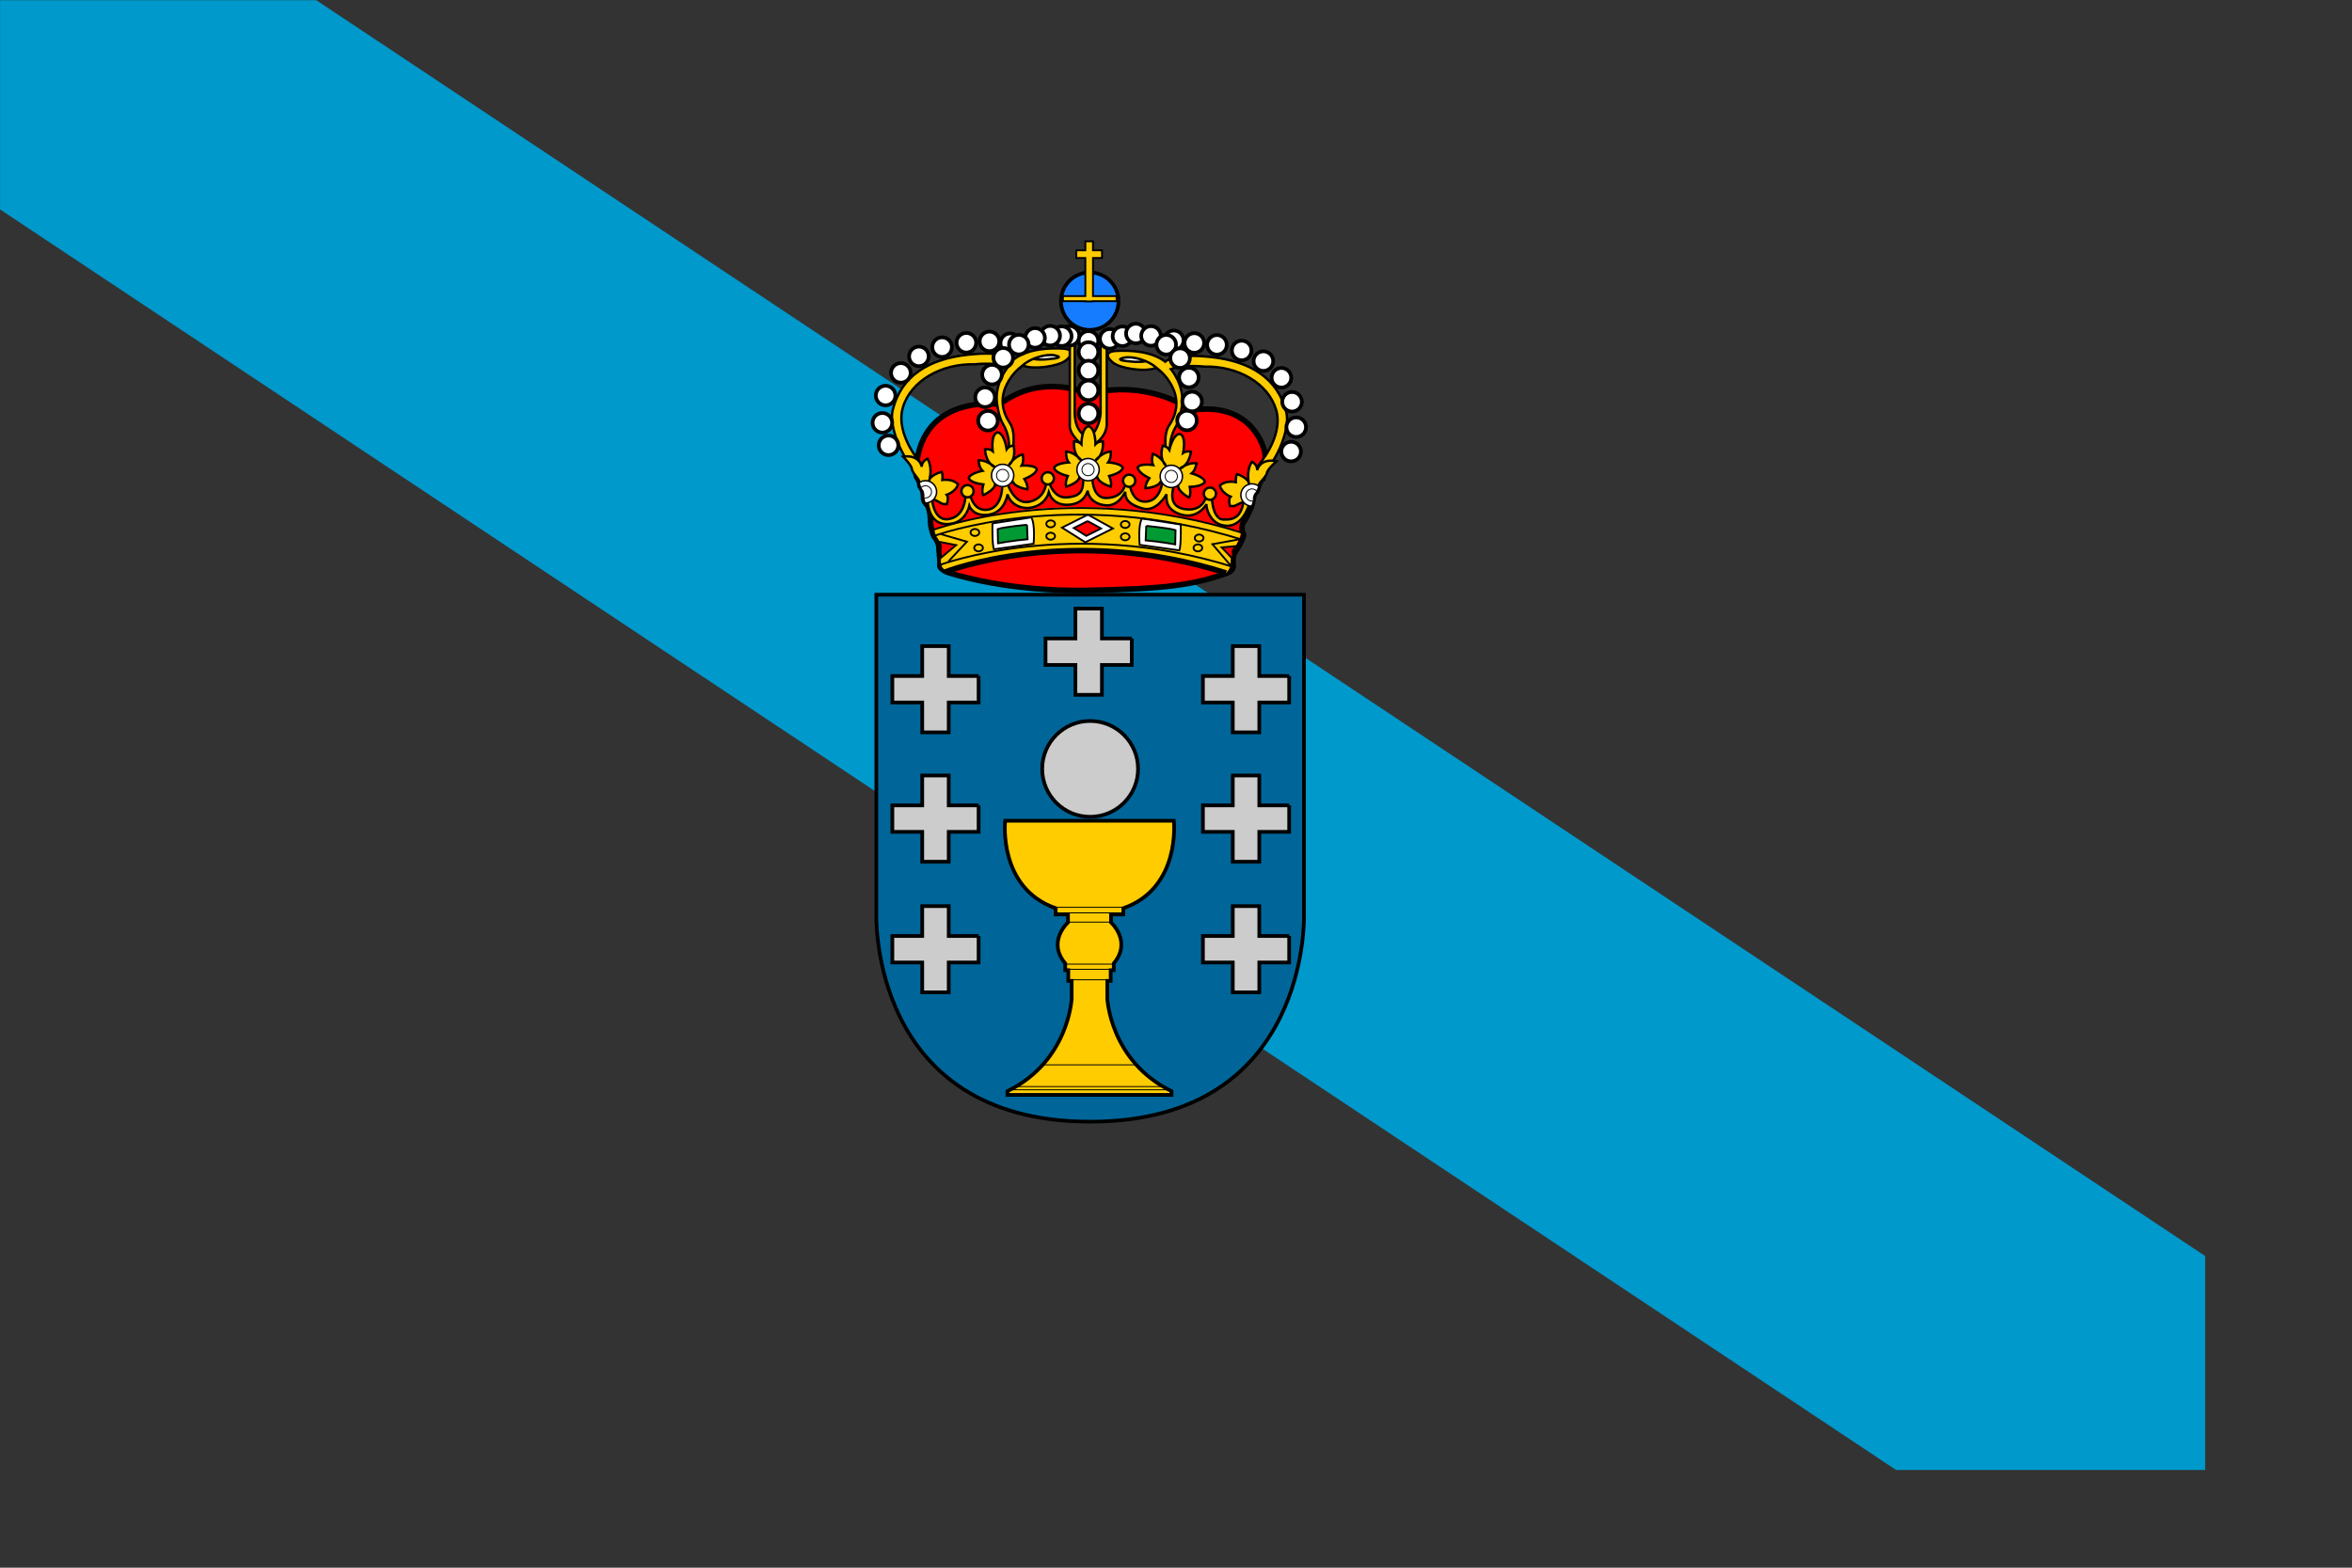 <?xml version="1.0" encoding="UTF-8" standalone="no"?>
<!DOCTYPE svg PUBLIC "-//W3C//DTD SVG 1.0//EN"
"http://www.w3.org/TR/2001/REC-SVG-20010904/DTD/svg10.dtd">
<!-- Created with Sodipodi ("http://www.sodipodi.com/") -->
<svg
   id="svg934"
   sodipodi:version="0.33pre"
   xmlns="http://www.w3.org/2000/svg"
   xmlns:sodipodi="http://sodipodi.sourceforge.net/DTD/sodipodi-0.dtd"
   xmlns:xlink="http://www.w3.org/1999/xlink"
   width="21cm"
   height="14cm"
   sodipodi:docbase="/home/pedro/svg/spanish_flag_project/galicia"
   sodipodi:docname="/home/pedro/svg/spanish_flag_project/galicia/spain_galicia2.svg">
  <rect width="100%" height="100%" fill="#333333" stroke="none"/>
  <defs
     id="defs936" />
  <sodipodi:namedview
     id="base" />
  <path
     style="font-size:12;fill:#0099cc;"
     d="M 419.818 622.119L 205.842 479.831L 170.026 479.831L 170.026 503.536L 384.804 646.359L 419.818 646.359L 419.818 622.119"
     id="path556"
     transform="matrix(2.979,0,0,2.979,-506.483,-1429.347)" />
  <path
     style="font-size:12;fill:#006699;fill-opacity:1;"
     d="M 293.51 606.896C 268.475 606.896 269.288 583.341 269.288 583.341L 269.288 547.188L 317.731 547.188L 317.731 583.341C 317.731 583.341 318.579 606.896 293.51 606.896"
     id="path558"
     transform="matrix(2.979,0,0,2.979,-506.483,-1429.347)" />
  <path
     style="font-size:12;fill:none;stroke:#000000;stroke-width:0.419;"
     d="M 293.51 606.896C 268.475 606.896 269.288 583.341 269.288 583.341L 269.288 547.188L 317.731 547.188L 317.731 583.341C 317.731 583.341 318.579 606.896 293.51 606.896z"
     id="path559"
     transform="matrix(2.979,0,0,2.979,-506.483,-1429.347)" />
  <path
     style="font-size:12;fill:#ff0000;"
     d="M 293.297 524.435C 293.297 524.435 288.132 521.922 283.246 525.622C 283.246 525.622 274.454 524.353 273.807 532.775C 273.781 533.116 273.728 533.744 273.885 533.927C 274.042 534.11 274.199 534.451 274.199 534.685C 274.199 534.921 274.356 535.052 274.409 535.156C 274.461 535.261 274.592 535.418 274.618 535.863C 274.644 536.308 274.566 536.517 274.985 536.962C 275.403 537.407 275.429 538.69 275.429 539.056C 275.429 539.422 275.691 540.443 275.874 540.653C 276.057 540.862 276.371 541.385 276.371 541.83C 276.371 542.275 276.554 543.505 276.475 543.818C 276.397 544.132 276.946 544.525 277.444 544.682C 277.941 544.839 284.118 546.854 293.121 546.697C 302.125 546.54 305.367 546.061 309.087 544.708C 309.662 544.499 309.767 544.028 309.715 543.766C 309.662 543.505 309.715 542.668 309.872 542.458C 310.029 542.249 311.076 540.574 310.866 540.26C 310.657 539.946 310.657 539.265 310.866 539.004C 311.076 538.742 311.731 537.483 311.86 536.962C 311.99 536.44 312.007 535.825 312.247 535.643C 312.488 535.461 312.569 534.871 312.615 534.748C 312.662 534.624 312.837 534.24 313.081 534.065C 313.081 534.065 313.535 531.937 313.255 530.891C 312.977 529.844 311.406 525.342 305.02 526.285C 305.02 526.285 300.274 522.69 293.295 524.435"
     id="path560"
     transform="matrix(2.979,0,0,2.979,-506.483,-1429.347)" />
  <path
     style="font-size:12;fill:none;stroke:#000000;stroke-width:0.628;"
     d="M 293.297 524.435C 293.297 524.435 288.132 521.922 283.246 525.622C 283.246 525.622 274.454 524.353 273.807 532.775C 273.781 533.116 273.728 533.744 273.885 533.927C 274.042 534.11 274.199 534.451 274.199 534.685C 274.199 534.921 274.356 535.052 274.409 535.156C 274.461 535.261 274.592 535.418 274.618 535.863C 274.644 536.308 274.566 536.517 274.985 536.962C 275.403 537.407 275.429 538.69 275.429 539.056C 275.429 539.422 275.691 540.443 275.874 540.653C 276.057 540.862 276.371 541.385 276.371 541.83C 276.371 542.275 276.554 543.505 276.475 543.818C 276.397 544.132 276.946 544.525 277.444 544.682C 277.941 544.839 284.118 546.854 293.121 546.697C 302.125 546.54 305.367 546.061 309.087 544.708C 309.662 544.499 309.767 544.028 309.715 543.766C 309.662 543.505 309.715 542.668 309.872 542.458C 310.029 542.249 311.076 540.574 310.866 540.26C 310.657 539.946 310.657 539.265 310.866 539.004C 311.076 538.742 311.731 537.483 311.86 536.962C 311.99 536.44 312.007 535.825 312.247 535.643C 312.488 535.461 312.569 534.871 312.615 534.748C 312.662 534.624 312.837 534.24 313.081 534.065C 313.081 534.065 313.535 531.937 313.255 530.891C 312.977 529.844 311.406 525.342 305.02 526.285C 305.02 526.285 300.274 522.69 293.295 524.435L 293.297 524.435z"
     id="path561"
     transform="matrix(2.979,0,0,2.979,-506.483,-1429.347)" />
  <path
     style="font-size:12;fill:#ffcc00;fill-opacity:1;"
     d="M 310.577 540.113C 290.965 533.901 275.85 539.805 275.85 539.805C 275.85 539.805 275.99 540.49 276.164 540.699C 276.339 540.908 276.583 541.397 276.583 541.764C 276.583 542.13 276.618 542.654 276.618 542.933C 276.618 543.211 276.404 544.463 277.523 544.448C 277.523 544.448 291.154 539.101 308.904 544.723C 308.904 544.723 309.39 544.287 309.408 543.659C 309.425 543.031 309.529 542.368 309.774 542.019C 310.018 541.67 310.576 540.58 310.576 540.113"
     id="path562"
     transform="matrix(2.979,0,0,2.979,-506.483,-1429.347)" />
  <path
     style="font-size:12;fill:#ffcc00;fill-opacity:1;"
     d="M 292.394 572.802L 283.879 572.802C 283.879 572.802 283.041 580.409 289.602 582.713L 289.602 583.411L 290.998 583.411L 290.998 584.318C 290.998 584.318 288.59 586.481 290.683 588.959L 290.683 589.727L 291.033 589.727L 291.033 590.948L 291.416 590.948L 291.416 592.936C 291.416 592.936 291.102 600.038 284.14 603.44L 284.14 603.859L 302.729 603.859L 302.729 603.44C 295.768 600.038 295.453 592.936 295.453 592.936L 295.453 590.948L 295.836 590.948L 295.836 589.727L 296.185 589.727L 296.185 588.959C 298.279 586.481 295.871 584.318 295.871 584.318L 295.871 583.411L 297.267 583.411L 297.267 582.713C 303.828 580.409 302.99 572.802 302.99 572.802L 292.393 572.802"
     id="path563"
     transform="matrix(2.979,0,0,2.979,-506.483,-1429.347)" />
  <path
     style="font-size:12;fill:none;stroke:#000000;stroke-width:0.419;"
     d="M 292.394 572.802L 283.879 572.802C 283.879 572.802 283.041 580.409 289.602 582.713L 289.602 583.411L 290.998 583.411L 290.998 584.318C 290.998 584.318 288.59 586.481 290.683 588.959L 290.683 589.727L 291.033 589.727L 291.033 590.948L 291.416 590.948L 291.416 592.936C 291.416 592.936 291.102 600.038 284.14 603.44L 284.14 603.859L 302.729 603.859L 302.729 603.44C 295.768 600.038 295.453 592.936 295.453 592.936L 295.453 590.948L 295.836 590.948L 295.836 589.727L 296.185 589.727L 296.185 588.959C 298.279 586.481 295.871 584.318 295.871 584.318L 295.871 583.411L 297.267 583.411L 297.267 582.713C 303.828 580.409 302.99 572.802 302.99 572.802L 292.393 572.802L 292.394 572.802z"
     id="path564"
     transform="matrix(2.979,0,0,2.979,-506.483,-1429.347)" />
  <path
     style="font-size:12;fill:none;stroke:#000000;stroke-width:0.105;"
     d="M 289.322 582.608L 297.541 582.608M 289.602 583.236L 297.262 583.236M 290.998 584.283L 295.814 584.283M 290.683 589.046L 296.18 589.046M 291.05 589.631L 295.849 589.631M 291.05 590.818L 295.831 590.818M 288.119 600.458L 298.745 600.458M 285.118 602.918L 301.764 602.918M 284.49 603.284L 302.409 603.284"
     id="path565"
     transform="matrix(2.979,0,0,2.979,-506.483,-1429.347)" />
  <path
     style="font-size:12;fill:#cccccc;fill-opacity:1;"
     d="M 293.506 572.353C 296.504 572.353 298.935 569.922 298.935 566.924C 298.935 563.926 296.504 561.495 293.506 561.495C 290.508 561.495 288.077 563.926 288.077 566.924C 288.077 569.922 290.508 572.353 293.506 572.353"
     id="path566"
     transform="matrix(2.979,0,0,2.979,-506.483,-1429.347)" />
  <path
     style="font-size:12;fill:none;stroke:#000000;stroke-width:0.419;"
     d="M 293.506 572.353C 296.504 572.353 298.935 569.922 298.935 566.924C 298.935 563.926 296.504 561.495 293.506 561.495C 290.508 561.495 288.077 563.926 288.077 566.924C 288.077 569.922 290.508 572.353 293.506 572.353z"
     id="path567"
     transform="matrix(2.979,0,0,2.979,-506.483,-1429.347)" />
  <path
     style="font-size:12;fill:#cccccc;fill-opacity:1;"
     d="M 280.873 556.401L 277.488 556.401L 277.488 553.015L 274.487 553.015L 274.487 556.401L 271.102 556.401L 271.102 559.401L 274.487 559.401L 274.487 562.786L 277.488 562.786L 277.488 559.401L 280.873 559.401L 280.873 556.401"
     id="path568"
     transform="matrix(2.979,0,0,2.979,-506.483,-1429.347)" />
  <path
     style="font-size:12;fill:none;stroke:#000000;stroke-width:0.419;"
     d="M 280.873 556.401L 277.488 556.401L 277.488 553.015L 274.487 553.015L 274.487 556.401L 271.102 556.401L 271.102 559.401L 274.487 559.401L 274.487 562.786L 277.488 562.786L 277.488 559.401L 280.873 559.401L 280.873 556.401"
     id="path569"
     transform="matrix(2.979,0,0,2.979,-506.483,-1429.347)" />
  <path
     style="font-size:12;fill:#cccccc;fill-opacity:1;"
     d="M 316.054 556.401L 312.669 556.401L 312.669 553.015L 309.667 553.015L 309.667 556.401L 306.283 556.401L 306.283 559.401L 309.667 559.401L 309.667 562.786L 312.669 562.786L 312.669 559.401L 316.054 559.401L 316.054 556.401"
     id="path570"
     transform="matrix(2.979,0,0,2.979,-506.483,-1429.347)" />
  <path
     style="font-size:12;fill:none;stroke:#000000;stroke-width:0.419;"
     d="M 316.054 556.401L 312.669 556.401L 312.669 553.015L 309.667 553.015L 309.667 556.401L 306.283 556.401L 306.283 559.401L 309.667 559.401L 309.667 562.786L 312.669 562.786L 312.669 559.401L 316.054 559.401L 316.054 556.401"
     id="path571"
     transform="matrix(2.979,0,0,2.979,-506.483,-1429.347)" />
  <path
     style="font-size:12;fill:#cccccc;fill-opacity:1;"
     d="M 298.226 552.147L 294.841 552.147L 294.841 548.762L 291.84 548.762L 291.84 552.147L 288.455 552.147L 288.455 555.148L 291.84 555.148L 291.84 558.533L 294.841 558.533L 294.841 555.148L 298.226 555.148L 298.226 552.147"
     id="path572"
     transform="matrix(2.979,0,0,2.979,-506.483,-1429.347)" />
  <path
     style="font-size:12;fill:none;stroke:#000000;stroke-width:0.419;"
     d="M 298.226 552.147L 294.841 552.147L 294.841 548.762L 291.84 548.762L 291.84 552.147L 288.455 552.147L 288.455 555.148L 291.84 555.148L 291.84 558.533L 294.841 558.533L 294.841 555.148L 298.226 555.148L 298.226 552.147"
     id="path573"
     transform="matrix(2.979,0,0,2.979,-506.483,-1429.347)" />
  <path
     style="font-size:12;fill:#cccccc;fill-opacity:1;"
     d="M 280.873 571.057L 277.488 571.057L 277.488 567.672L 274.487 567.672L 274.487 571.057L 271.102 571.057L 271.102 574.058L 274.487 574.058L 274.487 577.443L 277.488 577.443L 277.488 574.058L 280.873 574.058L 280.873 571.057"
     id="path574"
     transform="matrix(2.979,0,0,2.979,-506.483,-1429.347)" />
  <path
     style="font-size:12;fill:none;stroke:#000000;stroke-width:0.419;"
     d="M 280.873 571.057L 277.488 571.057L 277.488 567.672L 274.487 567.672L 274.487 571.057L 271.102 571.057L 271.102 574.058L 274.487 574.058L 274.487 577.443L 277.488 577.443L 277.488 574.058L 280.873 574.058L 280.873 571.057"
     id="path575"
     transform="matrix(2.979,0,0,2.979,-506.483,-1429.347)" />
  <path
     style="font-size:12;fill:#cccccc;fill-opacity:1;"
     d="M 316.054 571.057L 312.669 571.057L 312.669 567.672L 309.667 567.672L 309.667 571.057L 306.283 571.057L 306.283 574.058L 309.667 574.058L 309.667 577.443L 312.669 577.443L 312.669 574.058L 316.054 574.058L 316.054 571.057"
     id="path576"
     transform="matrix(2.979,0,0,2.979,-506.483,-1429.347)" />
  <path
     style="font-size:12;fill:none;stroke:#000000;stroke-width:0.419;"
     d="M 316.054 571.057L 312.669 571.057L 312.669 567.672L 309.667 567.672L 309.667 571.057L 306.283 571.057L 306.283 574.058L 309.667 574.058L 309.667 577.443L 312.669 577.443L 312.669 574.058L 316.054 574.058L 316.054 571.057"
     id="path577"
     transform="matrix(2.979,0,0,2.979,-506.483,-1429.347)" />
  <path
     style="font-size:12;fill:#cccccc;fill-opacity:1;"
     d="M 280.873 585.858L 277.488 585.858L 277.488 582.472L 274.487 582.472L 274.487 585.858L 271.102 585.858L 271.102 588.859L 274.487 588.859L 274.487 592.243L 277.488 592.243L 277.488 588.859L 280.873 588.859L 280.873 585.858"
     id="path578"
     transform="matrix(2.979,0,0,2.979,-506.483,-1429.347)" />
  <path
     style="font-size:12;fill:none;stroke:#000000;stroke-width:0.419;"
     d="M 280.873 585.858L 277.488 585.858L 277.488 582.472L 274.487 582.472L 274.487 585.858L 271.102 585.858L 271.102 588.859L 274.487 588.859L 274.487 592.243L 277.488 592.243L 277.488 588.859L 280.873 588.859L 280.873 585.858"
     id="path579"
     transform="matrix(2.979,0,0,2.979,-506.483,-1429.347)" />
  <path
     style="font-size:12;fill:#cccccc;fill-opacity:1;"
     d="M 316.054 585.858L 312.669 585.858L 312.669 582.472L 309.667 582.472L 309.667 585.858L 306.283 585.858L 306.283 588.859L 309.667 588.859L 309.667 592.243L 312.669 592.243L 312.669 588.859L 316.054 588.859L 316.054 585.858"
     id="path580"
     transform="matrix(2.979,0,0,2.979,-506.483,-1429.347)" />
  <path
     style="font-size:12;fill:none;stroke:#000000;stroke-width:0.419;"
     d="M 316.054 585.858L 312.669 585.858L 312.669 582.472L 309.667 582.472L 309.667 585.858L 306.283 585.858L 306.283 588.859L 309.667 588.859L 309.667 592.243L 312.669 592.243L 312.669 588.859L 316.054 588.859L 316.054 585.858"
     id="path581"
     transform="matrix(2.979,0,0,2.979,-506.483,-1429.347)" />
  <path
     style="font-size:12;fill:#167cff;"
     d="M 293.462 517.188C 295.261 517.188 296.72 515.73 296.72 513.931C 296.72 512.132 295.261 510.674 293.462 510.674C 291.663 510.674 290.205 512.132 290.205 513.931C 290.205 515.73 291.663 517.188 293.462 517.188"
     id="path582"
     transform="matrix(2.979,0,0,2.979,-506.483,-1429.347)" />
  <path
     style="font-size:12;fill:none;stroke:#000000;stroke-width:0.419;"
     d="M 293.462 517.188C 295.261 517.188 296.72 515.73 296.72 513.931C 296.72 512.132 295.261 510.674 293.462 510.674C 291.663 510.674 290.205 512.132 290.205 513.931C 290.205 515.73 291.663 517.188 293.462 517.188z"
     id="path583"
     transform="matrix(2.979,0,0,2.979,-506.483,-1429.347)" />
  <path
     style="font-size:12;fill:#ffcc00;fill-opacity:1;"
     d="M 296.499 513.355L 293.829 513.355L 293.829 509.037L 294.849 509.037L 294.849 508.173L 293.829 508.173L 293.829 507.152L 292.965 507.152L 292.965 508.173L 291.944 508.173L 291.944 509.037L 292.965 509.037L 292.965 513.355L 290.426 513.355L 290.426 513.931L 292.965 513.931L 292.965 513.957L 293.829 513.957L 293.829 513.931L 296.499 513.931L 296.499 513.355"
     id="path584"
     transform="matrix(2.979,0,0,2.979,-506.483,-1429.347)" />
  <path
     style="font-size:12;fill:none;stroke:#000000;stroke-width:0.209;"
     d="M 296.499 513.355L 293.829 513.355L 293.829 509.037L 294.849 509.037L 294.849 508.173L 293.829 508.173L 293.829 507.152L 292.965 507.152L 292.965 508.173L 291.944 508.173L 291.944 509.037L 292.965 509.037L 292.965 513.355L 290.426 513.355L 290.426 513.931L 292.965 513.931L 292.965 513.957L 293.829 513.957L 293.829 513.931L 296.499 513.931L 296.499 513.355"
     id="path585"
     transform="matrix(2.979,0,0,2.979,-506.483,-1429.347)" />
  <path
     style="font-size:12;fill:#ffcc00;fill-opacity:1;"
     d="M 280.42 521.085C 280.42 521.085 282.828 520.806 284.223 521.364C 284.223 521.364 282.624 523.183 282.967 525.586C 283.142 526.808 283.386 527.436 283.735 528.029C 284.084 528.623 284.467 529.844 284.258 530.821L 284.712 530.821C 284.712 530.821 285.166 528.832 284.398 527.715C 283.63 526.599 283.246 525.063 284.014 523.458C 284.781 521.853 285.898 521.225 285.898 521.225C 287.189 521.748 289.912 521.259 290.679 520.701C 291.446 520.142 291.83 519.375 290.4 519.305C 288.97 519.235 286.527 519.27 284.852 520.527C 284.852 520.527 283.979 519.514 279.617 520.003C 275.255 520.492 272.102 522.355 271.137 526.285C 270.649 528.274 272.498 532.461 274.208 533.473C 274.208 533.473 274.156 532.793 274.33 532.304C 274.33 532.304 271.416 529.041 272.289 526.005C 273.161 522.969 276.651 520.98 280.42 521.085"
     id="path586"
     transform="matrix(2.979,0,0,2.979,-506.483,-1429.347)" />
  <path
     style="font-size:12;fill:none;stroke:#000000;stroke-width:0.272;"
     d="M 280.42 521.085C 280.42 521.085 282.828 520.806 284.223 521.364C 284.223 521.364 282.624 523.183 282.967 525.586C 283.142 526.808 283.386 527.436 283.735 528.029C 284.084 528.623 284.467 529.844 284.258 530.821L 284.712 530.821C 284.712 530.821 285.166 528.832 284.398 527.715C 283.63 526.599 283.246 525.063 284.014 523.458C 284.781 521.853 285.898 521.225 285.898 521.225C 287.189 521.748 289.912 521.259 290.679 520.701C 291.446 520.142 291.83 519.375 290.4 519.305C 288.97 519.235 286.527 519.27 284.852 520.527C 284.852 520.527 283.979 519.514 279.617 520.003C 275.255 520.492 272.102 522.355 271.137 526.285C 270.649 528.274 272.498 532.461 274.208 533.473C 274.208 533.473 274.156 532.793 274.33 532.304C 274.33 532.304 271.416 529.041 272.289 526.005C 273.161 522.969 276.651 520.98 280.42 521.085z"
     id="path587"
     transform="matrix(2.979,0,0,2.979,-506.483,-1429.347)" />
  <path
     style="font-size:12;fill:#ffffff;"
     d="M 288.618 520.484C 289.372 520.423 289.976 520.292 289.968 520.189C 289.96 520.088 289.342 520.054 288.588 520.115C 287.834 520.176 287.23 520.308 287.238 520.41C 287.246 520.512 287.864 520.545 288.618 520.484"
     id="path588"
     transform="matrix(2.979,0,0,2.979,-506.483,-1429.347)" />
  <path
     style="font-size:12;fill:none;stroke:#000000;stroke-width:0.272;"
     d="M 285.872 521.207C 285.872 521.207 285.009 522.018 285.872 521.207C 286.736 520.396 288.542 519.846 289.563 520.082C 290.583 520.317 289.379 520.448 289.039 520.474C 288.699 520.5 288.018 520.631 287.024 520.474"
     id="path589"
     transform="matrix(2.979,0,0,2.979,-506.483,-1429.347)" />
  <path
     style="font-size:12;fill:#ffcc00;fill-opacity:1;"
     d="M 306.452 521.346C 306.452 521.346 304.045 521.068 302.649 521.626C 302.649 521.626 304.249 523.444 303.905 525.848C 303.731 527.07 303.487 527.698 303.138 528.291C 302.788 528.883 302.405 530.106 302.614 531.083L 302.16 531.083C 302.16 531.083 301.707 529.094 302.474 527.977C 303.242 526.86 303.626 525.325 302.858 523.72C 302.091 522.114 300.974 521.486 300.974 521.486C 299.683 522.01 296.961 521.521 296.193 520.963C 295.427 520.404 295.042 519.637 296.472 519.567C 297.903 519.497 300.346 519.532 302.021 520.788C 302.021 520.788 302.893 519.776 307.255 520.265C 311.618 520.753 314.77 522.617 315.735 526.546C 316.224 528.535 314.374 532.723 312.664 533.735C 312.664 533.735 312.717 533.055 312.542 532.566C 312.542 532.566 315.456 529.303 314.584 526.267C 313.711 523.231 310.222 521.242 306.452 521.346"
     id="path590"
     transform="matrix(2.979,0,0,2.979,-506.483,-1429.347)" />
  <path
     style="font-size:12;fill:none;stroke:#000000;stroke-width:0.272;"
     d="M 306.452 521.346C 306.452 521.346 304.045 521.068 302.649 521.626C 302.649 521.626 304.249 523.444 303.905 525.848C 303.731 527.07 303.487 527.698 303.138 528.291C 302.788 528.883 302.405 530.106 302.614 531.083L 302.16 531.083C 302.16 531.083 301.707 529.094 302.474 527.977C 303.242 526.86 303.626 525.325 302.858 523.72C 302.091 522.114 300.974 521.486 300.974 521.486C 299.683 522.01 296.961 521.521 296.193 520.963C 295.427 520.404 295.042 519.637 296.472 519.567C 297.903 519.497 300.346 519.532 302.021 520.788C 302.021 520.788 302.893 519.776 307.255 520.265C 311.618 520.753 314.77 522.617 315.735 526.546C 316.224 528.535 314.374 532.723 312.664 533.735C 312.664 533.735 312.717 533.055 312.542 532.566C 312.542 532.566 315.456 529.303 314.584 526.267C 313.711 523.231 310.222 521.242 306.452 521.346z"
     id="path591"
     transform="matrix(2.979,0,0,2.979,-506.483,-1429.347)" />
  <path
     style="font-size:12;fill:#ffffff;"
     d="M 298.254 520.746C 297.501 520.685 296.896 520.553 296.904 520.451C 296.913 520.349 297.53 520.316 298.284 520.377C 299.038 520.438 299.643 520.57 299.635 520.672C 299.626 520.774 299.008 520.807 298.254 520.746"
     id="path592"
     transform="matrix(2.979,0,0,2.979,-506.483,-1429.347)" />
  <path
     style="font-size:12;fill:none;stroke:#000000;stroke-width:0.272;"
     d="M 301 521.469C 301 521.469 301.864 522.28 301 521.469C 300.137 520.657 298.331 520.108 297.31 520.343C 296.289 520.579 297.493 520.71 297.833 520.736C 298.174 520.762 298.854 520.893 299.849 520.736"
     id="path593"
     transform="matrix(2.979,0,0,2.979,-506.483,-1429.347)" />
  <path
     style="font-size:12;fill:#ffcc00;fill-opacity:1;"
     d="M 291.203 518.677L 291.203 527.96C 291.098 528.867 292.319 530.158 293.192 530.542C 293.192 530.542 295.251 529.844 295.39 527.96L 295.39 518.153L 294.692 518.153L 294.692 526.633C 294.658 527.506 294.099 529.076 293.331 529.321C 293.331 529.321 291.831 529.076 291.761 526.668L 291.761 518.399L 291.203 518.677"
     id="path594"
     transform="matrix(2.979,0,0,2.979,-506.483,-1429.347)" />
  <path
     style="font-size:12;fill:none;stroke:#000000;stroke-width:0.272;"
     d="M 291.203 518.677L 291.203 527.96C 291.098 528.867 292.319 530.158 293.192 530.542C 293.192 530.542 295.251 529.844 295.39 527.96L 295.39 518.153L 294.692 518.153L 294.692 526.633C 294.658 527.506 294.099 529.076 293.331 529.321C 293.331 529.321 291.831 529.076 291.761 526.668L 291.761 518.399L 291.203 518.677"
     id="path595"
     transform="matrix(2.979,0,0,2.979,-506.483,-1429.347)" />
  <path
     style="font-size:12;fill:#ffffff;"
     d="M 270.666 531.373C 271.279 531.373 271.776 530.876 271.776 530.263C 271.776 529.651 271.279 529.153 270.666 529.153C 270.053 529.153 269.556 529.65 269.556 530.263C 269.556 530.876 270.053 531.373 270.666 531.373"
     id="path596"
     transform="matrix(2.979,0,0,2.979,-506.483,-1429.347)" />
  <path
     style="font-size:12;fill:none;stroke:#000000;stroke-width:0.419;"
     d="M 270.666 531.373C 271.279 531.373 271.776 530.876 271.776 530.263C 271.776 529.651 271.279 529.153 270.666 529.153C 270.053 529.153 269.556 529.65 269.556 530.263C 269.556 530.876 270.053 531.373 270.666 531.373z"
     id="path597"
     transform="matrix(2.979,0,0,2.979,-506.483,-1429.347)" />
  <path
     style="font-size:12;fill:#ffffff;"
     d="M 269.972 528.821C 270.586 528.821 271.083 528.324 271.083 527.711C 271.083 527.099 270.586 526.601 269.972 526.601C 269.359 526.601 268.862 527.098 268.862 527.711C 268.862 528.324 269.359 528.821 269.972 528.821"
     id="path598"
     transform="matrix(2.979,0,0,2.979,-506.483,-1429.347)" />
  <path
     style="font-size:12;fill:none;stroke:#000000;stroke-width:0.419;"
     d="M 269.972 528.821C 270.586 528.821 271.083 528.324 271.083 527.711C 271.083 527.099 270.586 526.601 269.972 526.601C 269.359 526.601 268.862 527.098 268.862 527.711C 268.862 528.324 269.359 528.821 269.972 528.821z"
     id="path599"
     transform="matrix(2.979,0,0,2.979,-506.483,-1429.347)" />
  <path
     style="font-size:12;fill:#ffffff;"
     d="M 270.339 525.733C 270.952 525.733 271.449 525.236 271.449 524.622C 271.449 524.009 270.952 523.512 270.339 523.512C 269.726 523.512 269.229 524.009 269.229 524.622C 269.229 525.236 269.726 525.733 270.339 525.733"
     id="path600"
     transform="matrix(2.979,0,0,2.979,-506.483,-1429.347)" />
  <path
     style="font-size:12;fill:none;stroke:#000000;stroke-width:0.419;"
     d="M 270.339 525.733C 270.952 525.733 271.449 525.236 271.449 524.622C 271.449 524.009 270.952 523.512 270.339 523.512C 269.726 523.512 269.229 524.009 269.229 524.622C 269.229 525.236 269.726 525.733 270.339 525.733z"
     id="path601"
     transform="matrix(2.979,0,0,2.979,-506.483,-1429.347)" />
  <path
     style="font-size:12;fill:#ffffff;"
     d="M 272.066 523.168C 272.68 523.168 273.177 522.671 273.177 522.058C 273.177 521.444 272.68 520.947 272.066 520.947C 271.453 520.947 270.956 521.444 270.956 522.058C 270.956 522.671 271.453 523.168 272.066 523.168"
     id="path602"
     transform="matrix(2.979,0,0,2.979,-506.483,-1429.347)" />
  <path
     style="font-size:12;fill:none;stroke:#000000;stroke-width:0.419;"
     d="M 272.066 523.168C 272.68 523.168 273.177 522.671 273.177 522.058C 273.177 521.444 272.68 520.947 272.066 520.947C 271.453 520.947 270.956 521.444 270.956 522.058C 270.956 522.671 271.453 523.168 272.066 523.168z"
     id="path603"
     transform="matrix(2.979,0,0,2.979,-506.483,-1429.347)" />
  <path
     style="font-size:12;fill:#ffffff;"
     d="M 274.108 521.297C 274.721 521.297 275.218 520.8 275.218 520.186C 275.218 519.573 274.721 519.076 274.108 519.076C 273.495 519.076 272.997 519.573 272.997 520.186C 272.997 520.8 273.495 521.297 274.108 521.297"
     id="path604"
     transform="matrix(2.979,0,0,2.979,-506.483,-1429.347)" />
  <path
     style="font-size:12;fill:none;stroke:#000000;stroke-width:0.419;"
     d="M 274.108 521.297C 274.721 521.297 275.218 520.8 275.218 520.186C 275.218 519.573 274.721 519.076 274.108 519.076C 273.495 519.076 272.997 519.573 272.997 520.186C 272.997 520.8 273.495 521.297 274.108 521.297z"
     id="path605"
     transform="matrix(2.979,0,0,2.979,-506.483,-1429.347)" />
  <path
     style="font-size:12;fill:#ffffff;"
     d="M 276.738 520.25C 277.351 520.25 277.848 519.753 277.848 519.139C 277.848 518.526 277.351 518.029 276.738 518.029C 276.125 518.029 275.628 518.526 275.628 519.139C 275.628 519.753 276.125 520.25 276.738 520.25"
     id="path606"
     transform="matrix(2.979,0,0,2.979,-506.483,-1429.347)" />
  <path
     style="font-size:12;fill:none;stroke:#000000;stroke-width:0.419;"
     d="M 276.738 520.25C 277.351 520.25 277.848 519.753 277.848 519.139C 277.848 518.526 277.351 518.029 276.738 518.029C 276.125 518.029 275.628 518.526 275.628 519.139C 275.628 519.753 276.125 520.25 276.738 520.25z"
     id="path607"
     transform="matrix(2.979,0,0,2.979,-506.483,-1429.347)" />
  <path
     style="font-size:12;fill:#ffffff;"
     d="M 279.486 519.753C 280.099 519.753 280.596 519.255 280.596 518.642C 280.596 518.029 280.099 517.532 279.486 517.532C 278.873 517.532 278.376 518.029 278.376 518.642C 278.376 519.255 278.873 519.753 279.486 519.753"
     id="path608"
     transform="matrix(2.979,0,0,2.979,-506.483,-1429.347)" />
  <path
     style="font-size:12;fill:none;stroke:#000000;stroke-width:0.419;"
     d="M 279.486 519.753C 280.099 519.753 280.596 519.255 280.596 518.642C 280.596 518.029 280.099 517.532 279.486 517.532C 278.873 517.532 278.376 518.029 278.376 518.642C 278.376 519.255 278.873 519.753 279.486 519.753z"
     id="path609"
     transform="matrix(2.979,0,0,2.979,-506.483,-1429.347)" />
  <path
     style="font-size:12;fill:#ffffff;"
     d="M 282.104 519.596C 282.717 519.596 283.214 519.098 283.214 518.485C 283.214 517.872 282.717 517.375 282.104 517.375C 281.49 517.375 280.993 517.872 280.993 518.485C 280.993 519.098 281.49 519.596 282.104 519.596"
     id="path610"
     transform="matrix(2.979,0,0,2.979,-506.483,-1429.347)" />
  <path
     style="font-size:12;fill:none;stroke:#000000;stroke-width:0.419;"
     d="M 282.104 519.596C 282.717 519.596 283.214 519.098 283.214 518.485C 283.214 517.872 282.717 517.375 282.104 517.375C 281.49 517.375 280.993 517.872 280.993 518.485C 280.993 519.098 281.49 519.596 282.104 519.596z"
     id="path611"
     transform="matrix(2.979,0,0,2.979,-506.483,-1429.347)" />
  <path
     style="font-size:12;fill:#ffffff;"
     d="M 284.459 519.805C 285.072 519.805 285.569 519.308 285.569 518.695C 285.569 518.081 285.072 517.584 284.459 517.584C 283.846 517.584 283.349 518.081 283.349 518.695C 283.349 519.308 283.846 519.805 284.459 519.805"
     id="path612"
     transform="matrix(2.979,0,0,2.979,-506.483,-1429.347)" />
  <path
     style="font-size:12;fill:none;stroke:#000000;stroke-width:0.419;"
     d="M 284.459 519.805C 285.072 519.805 285.569 519.308 285.569 518.695C 285.569 518.081 285.072 517.584 284.459 517.584C 283.846 517.584 283.349 518.081 283.349 518.695C 283.349 519.308 283.846 519.805 284.459 519.805z"
     id="path613"
     transform="matrix(2.979,0,0,2.979,-506.483,-1429.347)" />
  <path
     style="font-size:12;fill:#ffffff;"
     d="M 291.174 518.967C 291.787 518.967 292.285 518.47 292.285 517.857C 292.285 517.245 291.787 516.747 291.174 516.747C 290.561 516.747 290.064 517.244 290.064 517.857C 290.064 518.47 290.561 518.967 291.174 518.967"
     id="path614"
     transform="matrix(2.979,0,0,2.979,-506.483,-1429.347)" />
  <path
     style="font-size:12;fill:none;stroke:#000000;stroke-width:0.419;"
     d="M 291.174 518.967C 291.787 518.967 292.285 518.47 292.285 517.857C 292.285 517.245 291.787 516.747 291.174 516.747C 290.561 516.747 290.064 517.244 290.064 517.857C 290.064 518.47 290.561 518.967 291.174 518.967z"
     id="path615"
     transform="matrix(2.979,0,0,2.979,-506.483,-1429.347)" />
  <path
     style="font-size:12;fill:#ffffff;"
     d="M 293.32 519.543C 293.933 519.543 294.431 519.046 294.431 518.433C 294.431 517.82 293.933 517.323 293.32 517.323C 292.707 517.323 292.21 517.82 292.21 518.433C 292.21 519.046 292.707 519.543 293.32 519.543"
     id="path616"
     transform="matrix(2.979,0,0,2.979,-506.483,-1429.347)" />
  <path
     style="font-size:12;fill:none;stroke:#000000;stroke-width:0.419;"
     d="M 293.32 519.543C 293.933 519.543 294.431 519.046 294.431 518.433C 294.431 517.82 293.933 517.323 293.32 517.323C 292.707 517.323 292.21 517.82 292.21 518.433C 292.21 519.046 292.707 519.543 293.32 519.543z"
     id="path617"
     transform="matrix(2.979,0,0,2.979,-506.483,-1429.347)" />
  <path
     style="font-size:12;fill:#ffffff;"
     d="M 293.32 527.761C 293.933 527.761 294.431 527.264 294.431 526.651C 294.431 526.038 293.933 525.541 293.32 525.541C 292.707 525.541 292.21 526.038 292.21 526.651C 292.21 527.264 292.707 527.761 293.32 527.761"
     id="path618"
     transform="matrix(2.979,0,0,2.979,-506.483,-1429.347)" />
  <path
     style="font-size:12;fill:none;stroke:#000000;stroke-width:0.419;"
     d="M 293.32 527.761C 293.933 527.761 294.431 527.264 294.431 526.651C 294.431 526.038 293.933 525.541 293.32 525.541C 292.707 525.541 292.21 526.038 292.21 526.651C 292.21 527.264 292.707 527.761 293.32 527.761z"
     id="path619"
     transform="matrix(2.979,0,0,2.979,-506.483,-1429.347)" />
  <path
     style="font-size:12;fill:#ffffff;"
     d="M 316.274 532.08C 316.887 532.08 317.384 531.583 317.384 530.969C 317.384 530.356 316.887 529.859 316.274 529.859C 315.66 529.859 315.163 530.356 315.163 530.969C 315.163 531.583 315.66 532.08 316.274 532.08"
     id="path620"
     transform="matrix(2.979,0,0,2.979,-506.483,-1429.347)" />
  <path
     style="font-size:12;fill:none;stroke:#000000;stroke-width:0.419;"
     d="M 316.274 532.08C 316.887 532.08 317.384 531.583 317.384 530.969C 317.384 530.356 316.887 529.859 316.274 529.859C 315.66 529.859 315.163 530.356 315.163 530.969C 315.163 531.583 315.66 532.08 316.274 532.08z"
     id="path621"
     transform="matrix(2.979,0,0,2.979,-506.483,-1429.347)" />
  <path
     style="font-size:12;fill:#ffffff;"
     d="M 316.849 529.318C 317.463 529.318 317.96 528.821 317.96 528.208C 317.96 527.595 317.463 527.098 316.849 527.098C 316.236 527.098 315.739 527.595 315.739 528.208C 315.739 528.821 316.236 529.318 316.849 529.318"
     id="path622"
     transform="matrix(2.979,0,0,2.979,-506.483,-1429.347)" />
  <path
     style="font-size:12;fill:none;stroke:#000000;stroke-width:0.419;"
     d="M 316.849 529.318C 317.463 529.318 317.96 528.821 317.96 528.208C 317.96 527.595 317.463 527.098 316.849 527.098C 316.236 527.098 315.739 527.595 315.739 528.208C 315.739 528.821 316.236 529.318 316.849 529.318z"
     id="path623"
     transform="matrix(2.979,0,0,2.979,-506.483,-1429.347)" />
  <path
     style="font-size:12;fill:#ffffff;"
     d="M 316.378 526.44C 316.992 526.44 317.489 525.943 317.489 525.329C 317.489 524.716 316.992 524.219 316.378 524.219C 315.765 524.219 315.268 524.716 315.268 525.329C 315.268 525.943 315.765 526.44 316.378 526.44"
     id="path624"
     transform="matrix(2.979,0,0,2.979,-506.483,-1429.347)" />
  <path
     style="font-size:12;fill:none;stroke:#000000;stroke-width:0.419;"
     d="M 316.378 526.44C 316.992 526.44 317.489 525.943 317.489 525.329C 317.489 524.716 316.992 524.219 316.378 524.219C 315.765 524.219 315.268 524.716 315.268 525.329C 315.268 525.943 315.765 526.44 316.378 526.44z"
     id="path625"
     transform="matrix(2.979,0,0,2.979,-506.483,-1429.347)" />
  <path
     style="font-size:12;fill:#ffffff;"
     d="M 315.174 523.718C 315.788 523.718 316.285 523.22 316.285 522.607C 316.285 521.995 315.788 521.497 315.174 521.497C 314.561 521.497 314.064 521.994 314.064 522.607C 314.064 523.22 314.561 523.718 315.174 523.718"
     id="path626"
     transform="matrix(2.979,0,0,2.979,-506.483,-1429.347)" />
  <path
     style="font-size:12;fill:none;stroke:#000000;stroke-width:0.419;"
     d="M 315.174 523.718C 315.788 523.718 316.285 523.22 316.285 522.607C 316.285 521.995 315.788 521.497 315.174 521.497C 314.561 521.497 314.064 521.994 314.064 522.607C 314.064 523.22 314.561 523.718 315.174 523.718z"
     id="path627"
     transform="matrix(2.979,0,0,2.979,-506.483,-1429.347)" />
  <path
     style="font-size:12;fill:#ffffff;"
     d="M 313.133 521.833C 313.746 521.833 314.243 521.336 314.243 520.723C 314.243 520.11 313.746 519.613 313.133 519.613C 312.52 519.613 312.022 520.11 312.022 520.723C 312.022 521.336 312.52 521.833 313.133 521.833"
     id="path628"
     transform="matrix(2.979,0,0,2.979,-506.483,-1429.347)" />
  <path
     style="font-size:12;fill:none;stroke:#000000;stroke-width:0.419;"
     d="M 313.133 521.833C 313.746 521.833 314.243 521.336 314.243 520.723C 314.243 520.11 313.746 519.613 313.133 519.613C 312.52 519.613 312.022 520.11 312.022 520.723C 312.022 521.336 312.52 521.833 313.133 521.833z"
     id="path629"
     transform="matrix(2.979,0,0,2.979,-506.483,-1429.347)" />
  <path
     style="font-size:12;fill:#ffffff;"
     d="M 310.673 520.629C 311.286 520.629 311.783 520.132 311.783 519.519C 311.783 518.906 311.286 518.409 310.673 518.409C 310.059 518.409 309.562 518.906 309.562 519.519C 309.562 520.132 310.059 520.629 310.673 520.629"
     id="path630"
     transform="matrix(2.979,0,0,2.979,-506.483,-1429.347)" />
  <path
     style="font-size:12;fill:none;stroke:#000000;stroke-width:0.419;"
     d="M 310.673 520.629C 311.286 520.629 311.783 520.132 311.783 519.519C 311.783 518.906 311.286 518.409 310.673 518.409C 310.059 518.409 309.562 518.906 309.562 519.519C 309.562 520.132 310.059 520.629 310.673 520.629z"
     id="path631"
     transform="matrix(2.979,0,0,2.979,-506.483,-1429.347)" />
  <path
     style="font-size:12;fill:#ffffff;"
     d="M 307.872 519.988C 308.486 519.988 308.983 519.491 308.983 518.878C 308.983 518.266 308.486 517.768 307.872 517.768C 307.259 517.768 306.762 518.265 306.762 518.878C 306.762 519.491 307.259 519.988 307.872 519.988"
     id="path632"
     transform="matrix(2.979,0,0,2.979,-506.483,-1429.347)" />
  <path
     style="font-size:12;fill:none;stroke:#000000;stroke-width:0.419;"
     d="M 307.872 519.988C 308.486 519.988 308.983 519.491 308.983 518.878C 308.983 518.266 308.486 517.768 307.872 517.768C 307.259 517.768 306.762 518.265 306.762 518.878C 306.762 519.491 307.259 519.988 307.872 519.988z"
     id="path633"
     transform="matrix(2.979,0,0,2.979,-506.483,-1429.347)" />
  <path
     style="font-size:12;fill:#ffffff;"
     d="M 305.307 519.779C 305.921 519.779 306.418 519.282 306.418 518.668C 306.418 518.056 305.921 517.558 305.307 517.558C 304.694 517.558 304.197 518.055 304.197 518.668C 304.197 519.282 304.694 519.779 305.307 519.779"
     id="path634"
     transform="matrix(2.979,0,0,2.979,-506.483,-1429.347)" />
  <path
     style="font-size:12;fill:none;stroke:#000000;stroke-width:0.419;"
     d="M 305.307 519.779C 305.921 519.779 306.418 519.282 306.418 518.668C 306.418 518.056 305.921 517.558 305.307 517.558C 304.694 517.558 304.197 518.055 304.197 518.668C 304.197 519.282 304.694 519.779 305.307 519.779z"
     id="path635"
     transform="matrix(2.979,0,0,2.979,-506.483,-1429.347)" />
  <path
     style="font-size:12;fill:#ffffff;"
     d="M 302.982 519.473C 303.596 519.473 304.093 518.976 304.093 518.363C 304.093 517.75 303.596 517.253 302.982 517.253C 302.369 517.253 301.872 517.75 301.872 518.363C 301.872 518.976 302.369 519.473 302.982 519.473"
     id="path636"
     transform="matrix(2.979,0,0,2.979,-506.483,-1429.347)" />
  <path
     style="font-size:12;fill:none;stroke:#000000;stroke-width:0.419;"
     d="M 302.982 519.473C 303.596 519.473 304.093 518.976 304.093 518.363C 304.093 517.75 303.596 517.253 302.982 517.253C 302.369 517.253 301.872 517.75 301.872 518.363C 301.872 518.976 302.369 519.473 302.982 519.473z"
     id="path637"
     transform="matrix(2.979,0,0,2.979,-506.483,-1429.347)" />
  <path
     style="font-size:12;fill:#ffffff;"
     d="M 304.483 528.56C 305.096 528.56 305.593 528.062 305.593 527.449C 305.593 526.837 305.096 526.339 304.483 526.339C 303.87 526.339 303.373 526.836 303.373 527.449C 303.373 528.062 303.87 528.56 304.483 528.56"
     id="path638"
     transform="matrix(2.979,0,0,2.979,-506.483,-1429.347)" />
  <path
     style="font-size:12;fill:none;stroke:#000000;stroke-width:0.419;"
     d="M 304.483 528.56C 305.096 528.56 305.593 528.062 305.593 527.449C 305.593 526.837 305.096 526.339 304.483 526.339C 303.87 526.339 303.373 526.836 303.373 527.449C 303.373 528.062 303.87 528.56 304.483 528.56z"
     id="path639"
     transform="matrix(2.979,0,0,2.979,-506.483,-1429.347)" />
  <path
     style="font-size:12;fill:#ffffff;"
     d="M 305.059 526.413C 305.672 526.413 306.169 525.916 306.169 525.303C 306.169 524.69 305.672 524.193 305.059 524.193C 304.445 524.193 303.948 524.69 303.948 525.303C 303.948 525.916 304.445 526.413 305.059 526.413"
     id="path640"
     transform="matrix(2.979,0,0,2.979,-506.483,-1429.347)" />
  <path
     style="font-size:12;fill:none;stroke:#000000;stroke-width:0.419;"
     d="M 305.059 526.413C 305.672 526.413 306.169 525.916 306.169 525.303C 306.169 524.69 305.672 524.193 305.059 524.193C 304.445 524.193 303.948 524.69 303.948 525.303C 303.948 525.916 304.445 526.413 305.059 526.413z"
     id="path641"
     transform="matrix(2.979,0,0,2.979,-506.483,-1429.347)" />
  <path
     style="font-size:12;fill:#ffffff;"
     d="M 295.728 519.308C 296.342 519.308 296.839 518.81 296.839 518.197C 296.839 517.584 296.342 517.087 295.728 517.087C 295.115 517.087 294.618 517.584 294.618 518.197C 294.618 518.81 295.115 519.308 295.728 519.308"
     id="path642"
     transform="matrix(2.979,0,0,2.979,-506.483,-1429.347)" />
  <path
     style="font-size:12;fill:none;stroke:#000000;stroke-width:0.419;"
     d="M 295.728 519.308C 296.342 519.308 296.839 518.81 296.839 518.197C 296.839 517.584 296.342 517.087 295.728 517.087C 295.115 517.087 294.618 517.584 294.618 518.197C 294.618 518.81 295.115 519.308 295.728 519.308z"
     id="path643"
     transform="matrix(2.979,0,0,2.979,-506.483,-1429.347)" />
  <path
     style="font-size:12;fill:#ffffff;"
     d="M 290.295 519.007C 290.909 519.007 291.406 518.51 291.406 517.896C 291.406 517.284 290.909 516.787 290.295 516.787C 289.682 516.787 289.185 517.283 289.185 517.896C 289.185 518.51 289.682 519.007 290.295 519.007"
     id="path644"
     transform="matrix(2.979,0,0,2.979,-506.483,-1429.347)" />
  <path
     style="font-size:12;fill:none;stroke:#000000;stroke-width:0.419;"
     d="M 290.295 519.007C 290.909 519.007 291.406 518.51 291.406 517.896C 291.406 517.284 290.909 516.787 290.295 516.787C 289.682 516.787 289.185 517.283 289.185 517.896C 289.185 518.51 289.682 519.007 290.295 519.007z"
     id="path645"
     transform="matrix(2.979,0,0,2.979,-506.483,-1429.347)" />
  <path
     style="font-size:12;fill:#ffffff;"
     d="M 288.987 518.954C 289.6 518.954 290.097 518.457 290.097 517.844C 290.097 517.231 289.6 516.734 288.987 516.734C 288.374 516.734 287.877 517.231 287.877 517.844C 287.877 518.457 288.374 518.954 288.987 518.954"
     id="path646"
     transform="matrix(2.979,0,0,2.979,-506.483,-1429.347)" />
  <path
     style="font-size:12;fill:none;stroke:#000000;stroke-width:0.419;"
     d="M 288.987 518.954C 289.6 518.954 290.097 518.457 290.097 517.844C 290.097 517.231 289.6 516.734 288.987 516.734C 288.374 516.734 287.877 517.231 287.877 517.844C 287.877 518.457 288.374 518.954 288.987 518.954z"
     id="path647"
     transform="matrix(2.979,0,0,2.979,-506.483,-1429.347)" />
  <path
     style="font-size:12;fill:#ffffff;"
     d="M 281.933 528.586C 282.546 528.586 283.044 528.089 283.044 527.475C 283.044 526.862 282.546 526.365 281.933 526.365C 281.32 526.365 280.823 526.862 280.823 527.475C 280.823 528.089 281.32 528.586 281.933 528.586"
     id="path648"
     transform="matrix(2.979,0,0,2.979,-506.483,-1429.347)" />
  <path
     style="font-size:12;fill:none;stroke:#000000;stroke-width:0.419;"
     d="M 281.933 528.586C 282.546 528.586 283.044 528.089 283.044 527.475C 283.044 526.862 282.546 526.365 281.933 526.365C 281.32 526.365 280.823 526.862 280.823 527.475C 280.823 528.089 281.32 528.586 281.933 528.586z"
     id="path649"
     transform="matrix(2.979,0,0,2.979,-506.483,-1429.347)" />
  <path
     style="font-size:12;fill:#ffffff;"
     d="M 281.606 525.929C 282.219 525.929 282.717 525.432 282.717 524.819C 282.717 524.206 282.219 523.709 281.606 523.709C 280.993 523.709 280.496 524.206 280.496 524.819C 280.496 525.432 280.993 525.929 281.606 525.929"
     id="path650"
     transform="matrix(2.979,0,0,2.979,-506.483,-1429.347)" />
  <path
     style="font-size:12;fill:none;stroke:#000000;stroke-width:0.419;"
     d="M 281.606 525.929C 282.219 525.929 282.717 525.432 282.717 524.819C 282.717 524.206 282.219 523.709 281.606 523.709C 280.993 523.709 280.496 524.206 280.496 524.819C 280.496 525.432 280.993 525.929 281.606 525.929z"
     id="path651"
     transform="matrix(2.979,0,0,2.979,-506.483,-1429.347)" />
  <path
     style="font-size:12;fill:#ffffff;"
     d="M 282.391 523.364C 283.005 523.364 283.502 522.867 283.502 522.254C 283.502 521.641 283.005 521.144 282.391 521.144C 281.778 521.144 281.281 521.641 281.281 522.254C 281.281 522.867 281.778 523.364 282.391 523.364"
     id="path652"
     transform="matrix(2.979,0,0,2.979,-506.483,-1429.347)" />
  <path
     style="font-size:12;fill:none;stroke:#000000;stroke-width:0.419;"
     d="M 282.391 523.364C 283.005 523.364 283.502 522.867 283.502 522.254C 283.502 521.641 283.005 521.144 282.391 521.144C 281.778 521.144 281.281 521.641 281.281 522.254C 281.281 522.867 281.778 523.364 282.391 523.364z"
     id="path653"
     transform="matrix(2.979,0,0,2.979,-506.483,-1429.347)" />
  <path
     style="font-size:12;fill:#ffffff;"
     d="M 287.272 519.203C 287.886 519.203 288.383 518.706 288.383 518.093C 288.383 517.479 287.886 516.982 287.272 516.982C 286.659 516.982 286.162 517.479 286.162 518.093C 286.162 518.706 286.659 519.203 287.272 519.203"
     id="path654"
     transform="matrix(2.979,0,0,2.979,-506.483,-1429.347)" />
  <path
     style="font-size:12;fill:none;stroke:#000000;stroke-width:0.419;"
     d="M 287.272 519.203C 287.886 519.203 288.383 518.706 288.383 518.093C 288.383 517.479 287.886 516.982 287.272 516.982C 286.659 516.982 286.162 517.479 286.162 518.093C 286.162 518.706 286.659 519.203 287.272 519.203z"
     id="path655"
     transform="matrix(2.979,0,0,2.979,-506.483,-1429.347)" />
  <path
     style="font-size:12;fill:#ffffff;"
     d="M 285.427 519.962C 286.041 519.962 286.538 519.465 286.538 518.852C 286.538 518.238 286.041 517.741 285.427 517.741C 284.814 517.741 284.317 518.238 284.317 518.852C 284.317 519.465 284.814 519.962 285.427 519.962"
     id="path656"
     transform="matrix(2.979,0,0,2.979,-506.483,-1429.347)" />
  <path
     style="font-size:12;fill:none;stroke:#000000;stroke-width:0.419;"
     d="M 285.427 519.962C 286.041 519.962 286.538 519.465 286.538 518.852C 286.538 518.238 286.041 517.741 285.427 517.741C 284.814 517.741 284.317 518.238 284.317 518.852C 284.317 519.465 284.814 519.962 285.427 519.962z"
     id="path657"
     transform="matrix(2.979,0,0,2.979,-506.483,-1429.347)" />
  <path
     style="font-size:12;fill:#ffffff;"
     d="M 283.661 521.454C 284.274 521.454 284.771 520.956 284.771 520.343C 284.771 519.73 284.274 519.233 283.661 519.233C 283.047 519.233 282.55 519.73 282.55 520.343C 282.55 520.956 283.047 521.454 283.661 521.454"
     id="path658"
     transform="matrix(2.979,0,0,2.979,-506.483,-1429.347)" />
  <path
     style="font-size:12;fill:none;stroke:#000000;stroke-width:0.419;"
     d="M 283.661 521.454C 284.274 521.454 284.771 520.956 284.771 520.343C 284.771 519.73 284.274 519.233 283.661 519.233C 283.047 519.233 282.55 519.73 282.55 520.343C 282.55 520.956 283.047 521.454 283.661 521.454z"
     id="path659"
     transform="matrix(2.979,0,0,2.979,-506.483,-1429.347)" />
  <path
     style="font-size:12;fill:#ffffff;"
     d="M 293.32 520.8C 293.933 520.8 294.431 520.302 294.431 519.689C 294.431 519.077 293.933 518.579 293.32 518.579C 292.707 518.579 292.21 519.076 292.21 519.689C 292.21 520.302 292.707 520.8 293.32 520.8"
     id="path660"
     transform="matrix(2.979,0,0,2.979,-506.483,-1429.347)" />
  <path
     style="font-size:12;fill:none;stroke:#000000;stroke-width:0.419;"
     d="M 293.32 520.8C 293.933 520.8 294.431 520.302 294.431 519.689C 294.431 519.077 293.933 518.579 293.32 518.579C 292.707 518.579 292.21 519.076 292.21 519.689C 292.21 520.302 292.707 520.8 293.32 520.8z"
     id="path661"
     transform="matrix(2.979,0,0,2.979,-506.483,-1429.347)" />
  <path
     style="font-size:12;fill:#ffffff;"
     d="M 293.32 522.893C 293.933 522.893 294.431 522.396 294.431 521.783C 294.431 521.17 293.933 520.673 293.32 520.673C 292.707 520.673 292.21 521.17 292.21 521.783C 292.21 522.396 292.707 522.893 293.32 522.893"
     id="path662"
     transform="matrix(2.979,0,0,2.979,-506.483,-1429.347)" />
  <path
     style="font-size:12;fill:none;stroke:#000000;stroke-width:0.419;"
     d="M 293.32 522.893C 293.933 522.893 294.431 522.396 294.431 521.783C 294.431 521.17 293.933 520.673 293.32 520.673C 292.707 520.673 292.21 521.17 292.21 521.783C 292.21 522.396 292.707 522.893 293.32 522.893z"
     id="path663"
     transform="matrix(2.979,0,0,2.979,-506.483,-1429.347)" />
  <path
     style="font-size:12;fill:#ffffff;"
     d="M 293.32 525.144C 293.933 525.144 294.431 524.647 294.431 524.034C 294.431 523.422 293.933 522.924 293.32 522.924C 292.707 522.924 292.21 523.421 292.21 524.034C 292.21 524.647 292.707 525.144 293.32 525.144"
     id="path664"
     transform="matrix(2.979,0,0,2.979,-506.483,-1429.347)" />
  <path
     style="font-size:12;fill:none;stroke:#000000;stroke-width:0.419;"
     d="M 293.32 525.144C 293.933 525.144 294.431 524.647 294.431 524.034C 294.431 523.422 293.933 522.924 293.32 522.924C 292.707 522.924 292.21 523.421 292.21 524.034C 292.21 524.647 292.707 525.144 293.32 525.144z"
     id="path665"
     transform="matrix(2.979,0,0,2.979,-506.483,-1429.347)" />
  <path
     style="font-size:12;fill:#ffffff;"
     d="M 297.168 519.02C 297.781 519.02 298.278 518.522 298.278 517.909C 298.278 517.297 297.781 516.799 297.168 516.799C 296.554 516.799 296.057 517.296 296.057 517.909C 296.057 518.522 296.554 519.02 297.168 519.02"
     id="path666"
     transform="matrix(2.979,0,0,2.979,-506.483,-1429.347)" />
  <path
     style="font-size:12;fill:none;stroke:#000000;stroke-width:0.419;"
     d="M 297.168 519.02C 297.781 519.02 298.278 518.522 298.278 517.909C 298.278 517.297 297.781 516.799 297.168 516.799C 296.554 516.799 296.057 517.296 296.057 517.909C 296.057 518.522 296.554 519.02 297.168 519.02z"
     id="path667"
     transform="matrix(2.979,0,0,2.979,-506.483,-1429.347)" />
  <path
     style="font-size:12;fill:#ffffff;"
     d="M 298.686 518.706C 299.299 518.706 299.796 518.208 299.796 517.595C 299.796 516.983 299.299 516.485 298.686 516.485C 298.072 516.485 297.575 516.982 297.575 517.595C 297.575 518.208 298.072 518.706 298.686 518.706"
     id="path668"
     transform="matrix(2.979,0,0,2.979,-506.483,-1429.347)" />
  <path
     style="font-size:12;fill:none;stroke:#000000;stroke-width:0.419;"
     d="M 298.686 518.706C 299.299 518.706 299.796 518.208 299.796 517.595C 299.796 516.983 299.299 516.485 298.686 516.485C 298.072 516.485 297.575 516.982 297.575 517.595C 297.575 518.208 298.072 518.706 298.686 518.706z"
     id="path669"
     transform="matrix(2.979,0,0,2.979,-506.483,-1429.347)" />
  <path
     style="font-size:12;fill:#ffffff;"
     d="M 300.4 518.981C 301.013 518.981 301.51 518.483 301.51 517.87C 301.51 517.257 301.013 516.76 300.4 516.76C 299.787 516.76 299.29 517.257 299.29 517.87C 299.29 518.483 299.787 518.981 300.4 518.981"
     id="path670"
     transform="matrix(2.979,0,0,2.979,-506.483,-1429.347)" />
  <path
     style="font-size:12;fill:none;stroke:#000000;stroke-width:0.419;"
     d="M 300.4 518.981C 301.013 518.981 301.51 518.483 301.51 517.87C 301.51 517.257 301.013 516.76 300.4 516.76C 299.787 516.76 299.29 517.257 299.29 517.87C 299.29 518.483 299.787 518.981 300.4 518.981z"
     id="path671"
     transform="matrix(2.979,0,0,2.979,-506.483,-1429.347)" />
  <path
     style="font-size:12;fill:#ffffff;"
     d="M 304.692 523.691C 305.305 523.691 305.803 523.194 305.803 522.581C 305.803 521.968 305.305 521.471 304.692 521.471C 304.079 521.471 303.582 521.968 303.582 522.581C 303.582 523.194 304.079 523.691 304.692 523.691"
     id="path672"
     transform="matrix(2.979,0,0,2.979,-506.483,-1429.347)" />
  <path
     style="font-size:12;fill:none;stroke:#000000;stroke-width:0.419;"
     d="M 304.692 523.691C 305.305 523.691 305.803 523.194 305.803 522.581C 305.803 521.968 305.305 521.471 304.692 521.471C 304.079 521.471 303.582 521.968 303.582 522.581C 303.582 523.194 304.079 523.691 304.692 523.691z"
     id="path673"
     transform="matrix(2.979,0,0,2.979,-506.483,-1429.347)" />
  <path
     style="font-size:12;fill:#ffffff;"
     d="M 302.127 519.975C 302.741 519.975 303.238 519.478 303.238 518.865C 303.238 518.251 302.741 517.754 302.127 517.754C 301.514 517.754 301.017 518.251 301.017 518.865C 301.017 519.478 301.514 519.975 302.127 519.975"
     id="path674"
     transform="matrix(2.979,0,0,2.979,-506.483,-1429.347)" />
  <path
     style="font-size:12;fill:none;stroke:#000000;stroke-width:0.419;"
     d="M 302.127 519.975C 302.741 519.975 303.238 519.478 303.238 518.865C 303.238 518.251 302.741 517.754 302.127 517.754C 301.514 517.754 301.017 518.251 301.017 518.865C 301.017 519.478 301.514 519.975 302.127 519.975z"
     id="path675"
     transform="matrix(2.979,0,0,2.979,-506.483,-1429.347)" />
  <path
     style="font-size:12;fill:#ffffff;"
     d="M 303.698 521.493C 304.311 521.493 304.808 520.996 304.808 520.382C 304.808 519.769 304.311 519.272 303.698 519.272C 303.084 519.272 302.587 519.769 302.587 520.382C 302.587 520.996 303.084 521.493 303.698 521.493"
     id="path676"
     transform="matrix(2.979,0,0,2.979,-506.483,-1429.347)" />
  <path
     style="font-size:12;fill:none;stroke:#000000;stroke-width:0.419;"
     d="M 303.698 521.493C 304.311 521.493 304.808 520.996 304.808 520.382C 304.808 519.769 304.311 519.272 303.698 519.272C 303.084 519.272 302.587 519.769 302.587 520.382C 302.587 520.996 303.084 521.493 303.698 521.493z"
     id="path677"
     transform="matrix(2.979,0,0,2.979,-506.483,-1429.347)" />
  <path
     style="font-size:12;fill:#ffffff;"
     d="M 293.249 538.121L 290.318 539.587L 292.956 541.248L 296.083 539.685L 293.249 538.121"
     id="path678"
     transform="matrix(2.979,0,0,2.979,-506.483,-1429.347)" />
  <path
     style="font-size:12;fill:none;stroke:#000000;stroke-width:0.209;"
     d="M 293.249 538.121L 290.318 539.587L 292.956 541.248L 296.083 539.685L 293.249 538.121"
     id="path679"
     transform="matrix(2.979,0,0,2.979,-506.483,-1429.347)" />
  <path
     style="font-size:12;fill:#ffffff;"
     d="M 286.841 538.429L 282.444 539.109C 282.444 539.109 282.391 541.465 282.601 542.041L 287.102 541.412C 287.102 541.412 287.312 539.214 286.841 538.429"
     id="path680"
     transform="matrix(2.979,0,0,2.979,-506.483,-1429.347)" />
  <path
     style="font-size:12;fill:none;stroke:#000000;stroke-width:0.209;"
     d="M 286.841 538.429L 282.444 539.109C 282.444 539.109 282.391 541.465 282.601 542.041L 287.102 541.412C 287.102 541.412 287.312 539.214 286.841 538.429z"
     id="path681"
     transform="matrix(2.979,0,0,2.979,-506.483,-1429.347)" />
  <path
     style="font-size:12;fill:#009933;fill-opacity:1;"
     d="M 286.352 539.266C 286.352 539.266 283.7 539.51 283.037 539.755L 283.072 541.36C 283.072 541.36 284.817 541.046 286.422 540.906L 286.352 539.266"
     id="path682"
     transform="matrix(2.979,0,0,2.979,-506.483,-1429.347)" />
  <path
     style="font-size:12;fill:none;stroke:#000000;stroke-width:0.209;"
     d="M 286.352 539.266C 286.352 539.266 283.7 539.51 283.037 539.755L 283.072 541.36C 283.072 541.36 284.817 541.046 286.422 540.906L 286.352 539.266"
     id="path683"
     transform="matrix(2.979,0,0,2.979,-506.483,-1429.347)" />
  <path
     style="font-size:12;fill:#ffffff;"
     d="M 299.378 538.555L 303.774 539.236C 303.774 539.236 303.827 541.591 303.617 542.167L 299.116 541.539C 299.116 541.539 298.906 539.34 299.378 538.555"
     id="path684"
     transform="matrix(2.979,0,0,2.979,-506.483,-1429.347)" />
  <path
     style="font-size:12;fill:none;stroke:#000000;stroke-width:0.209;"
     d="M 299.378 538.555L 303.774 539.236C 303.774 539.236 303.827 541.591 303.617 542.167L 299.116 541.539C 299.116 541.539 298.906 539.34 299.378 538.555z"
     id="path685"
     transform="matrix(2.979,0,0,2.979,-506.483,-1429.347)" />
  <path
     style="font-size:12;fill:#009933;fill-opacity:1;"
     d="M 299.866 539.393C 299.866 539.393 302.518 539.637 303.181 539.881L 303.146 541.486C 303.146 541.486 301.401 541.172 299.796 541.033L 299.866 539.393"
     id="path686"
     transform="matrix(2.979,0,0,2.979,-506.483,-1429.347)" />
  <path
     style="font-size:12;fill:none;stroke:#000000;stroke-width:0.209;"
     d="M 299.866 539.393C 299.866 539.393 302.518 539.637 303.181 539.881L 303.146 541.486C 303.146 541.486 301.401 541.172 299.796 541.033L 299.866 539.393"
     id="path687"
     transform="matrix(2.979,0,0,2.979,-506.483,-1429.347)" />
  <path
     style="font-size:12;fill:none;stroke:#000000;stroke-width:0.209;"
     d="M 275.848 540.523C 275.848 540.523 291.272 534.795 310.885 541.007M 276.476 543.82C 276.476 543.82 291.395 538.24 309.794 544.068M 276.546 540.313L 279.547 541.185L 277.453 543.419"
     id="path688"
     transform="matrix(2.979,0,0,2.979,-506.483,-1429.347)" />
  <path
     style="font-size:12;fill:#ff0000;"
     d="M 276.616 543L 278.326 541.569L 276.372 541.185C 276.372 541.185 276.638 541.487 276.583 541.764C 276.529 542.041 276.599 542.756 276.616 543"
     id="path689"
     transform="matrix(2.979,0,0,2.979,-506.483,-1429.347)" />
  <path
     style="font-size:12;fill:none;stroke:#000000;stroke-width:0.209;"
     d="M 276.616 543L 278.326 541.569L 276.372 541.185C 276.372 541.185 276.638 541.487 276.583 541.764C 276.529 542.041 276.599 542.756 276.616 543z"
     id="path690"
     transform="matrix(2.979,0,0,2.979,-506.483,-1429.347)" />
  <path
     style="font-size:12;fill:none;stroke:#000000;stroke-width:0.209;"
     d="M 310.553 540.889L 307.36 541.465L 309.506 543.977"
     id="path691"
     transform="matrix(2.979,0,0,2.979,-506.483,-1429.347)" />
  <path
     style="font-size:12;fill:#ff0000;"
     d="M 309.611 543.088L 308.407 541.831L 310.134 541.674C 310.134 541.674 309.663 541.988 309.663 542.25C 309.663 542.512 309.716 542.878 309.611 543.088"
     id="path692"
     transform="matrix(2.979,0,0,2.979,-506.483,-1429.347)" />
  <path
     style="font-size:12;fill:none;stroke:#000000;stroke-width:0.209;"
     d="M 309.611 543.088L 308.407 541.831L 310.134 541.674C 310.134 541.674 309.663 541.988 309.663 542.25C 309.663 542.512 309.716 542.878 309.611 543.088z"
     id="path693"
     transform="matrix(2.979,0,0,2.979,-506.483,-1429.347)" />
  <path
     style="font-size:12;fill:none;stroke:#000000;stroke-width:0.209;"
     d="M 280.455 540.534C 280.727 540.534 280.948 540.357 280.948 540.138C 280.948 539.921 280.727 539.744 280.455 539.744C 280.182 539.744 279.961 539.921 279.961 540.138C 279.961 540.357 280.182 540.534 280.455 540.534zM 289.034 539.556C 289.307 539.556 289.528 539.379 289.528 539.162C 289.528 538.943 289.307 538.767 289.034 538.767C 288.762 538.767 288.541 538.943 288.541 539.162C 288.541 539.379 288.762 539.556 289.034 539.556zM 289.034 540.952C 289.307 540.952 289.528 540.775 289.528 540.557C 289.528 540.339 289.307 540.163 289.034 540.163C 288.762 540.163 288.541 540.339 288.541 540.557C 288.541 540.775 288.762 540.952 289.034 540.952zM 297.479 539.626C 297.752 539.626 297.973 539.45 297.973 539.231C 297.973 539.014 297.752 538.837 297.479 538.837C 297.207 538.837 296.986 539.013 296.986 539.231C 296.986 539.45 297.207 539.626 297.479 539.626zM 305.854 541.162C 306.127 541.162 306.348 540.985 306.348 540.766C 306.348 540.549 306.127 540.372 305.854 540.372C 305.582 540.372 305.361 540.549 305.361 540.766C 305.361 540.985 305.582 541.162 305.854 541.162zM 305.715 542.278C 305.988 542.278 306.209 542.101 306.209 541.884C 306.209 541.667 305.988 541.488 305.715 541.488C 305.442 541.488 305.221 541.666 305.221 541.884C 305.221 542.101 305.442 542.278 305.715 542.278zM 297.479 541.022C 297.752 541.022 297.973 540.845 297.973 540.627C 297.973 540.41 297.752 540.233 297.479 540.233C 297.207 540.233 296.986 540.409 296.986 540.627C 296.986 540.845 297.207 541.022 297.479 541.022zM 280.869 542.278C 281.141 542.278 281.362 542.101 281.362 541.884C 281.362 541.667 281.141 541.488 280.869 541.488C 280.596 541.488 280.375 541.666 280.375 541.884C 280.375 542.101 280.596 542.278 280.869 542.278z"
     id="path694"
     transform="matrix(2.979,0,0,2.979,-506.483,-1429.347)" />
  <path
     style="font-size:12;fill:#ffcc00;fill-opacity:1;"
     d="M 275.569 536.021C 275.569 536.021 275.639 539.022 277.593 538.603C 279.547 538.184 279.338 535.741 279.478 535.602C 279.617 535.462 279.826 535.462 279.826 535.462C 279.826 535.462 280.105 537.835 281.919 537.556C 283.734 537.277 283.664 534.346 283.455 533.857L 283.874 533.717C 283.874 533.717 284.571 537.137 286.665 536.649C 288.759 536.16 288.55 533.997 288.55 533.997L 288.711 533.997C 288.711 533.997 289.178 536.3 290.853 536.16C 292.527 536.021 292.877 535.462 292.667 533.159L 293.784 532.95C 293.784 532.95 293.365 536.3 295.388 536.23C 297.413 536.16 297.482 534.555 297.622 534.276L 297.927 534.276C 297.927 534.276 298.041 536.649 299.716 536.649C 301.391 536.649 301.739 534.625 301.739 533.857L 303.375 533.93C 303.375 533.93 301.67 537.068 304.183 537.487C 306.695 537.905 306.765 535.462 306.765 535.462L 307.253 535.462C 307.253 535.462 307.183 538.603 308.579 538.673C 309.974 538.743 310.812 538.254 310.951 535.951L 311.719 536.23C 311.719 536.23 311.053 539.953 308.439 539.3C 307.043 538.952 306.624 537.347 306.694 536.928C 306.694 536.928 305.718 538.672 303.833 538.114C 301.949 537.556 302.158 536.23 302.158 535.811C 302.158 535.811 301.025 537.892 299.436 537.415C 298.041 536.997 297.482 536.508 297.482 535.531C 297.482 535.531 296.784 537.136 295.388 537.067C 293.992 536.997 293.295 536.159 293.225 535.392C 293.225 535.392 292.948 536.892 291.061 536.997C 289.805 537.067 289.107 536.44 288.828 535.601C 288.828 535.601 288.467 537.121 286.665 537.346C 285.549 537.486 284.432 536.858 284.152 535.811C 284.152 535.811 283.874 537.834 282.059 538.114C 280.244 538.393 279.825 537.137 279.825 537.137C 279.825 537.137 279.477 538.743 278.011 539.091C 276.545 539.44 275.568 538.813 275.219 537.347C 274.87 535.881 275.01 535.253 275.01 535.253L 275.568 536.02"
     id="path695"
     transform="matrix(2.979,0,0,2.979,-506.483,-1429.347)" />
  <path
     style="font-size:12;fill:none;stroke:#000000;stroke-width:0.272;"
     d="M 275.569 536.021C 275.569 536.021 275.639 539.022 277.593 538.603C 279.547 538.184 279.338 535.741 279.478 535.602C 279.617 535.462 279.826 535.462 279.826 535.462C 279.826 535.462 280.105 537.835 281.919 537.556C 283.734 537.277 283.664 534.346 283.455 533.857L 283.874 533.717C 283.874 533.717 284.571 537.137 286.665 536.649C 288.759 536.16 288.55 533.997 288.55 533.997L 288.711 533.997C 288.711 533.997 289.178 536.3 290.853 536.16C 292.527 536.021 292.877 535.462 292.667 533.159L 293.784 532.95C 293.784 532.95 293.365 536.3 295.388 536.23C 297.413 536.16 297.482 534.555 297.622 534.276L 297.927 534.276C 297.927 534.276 298.041 536.649 299.716 536.649C 301.391 536.649 301.739 534.625 301.739 533.857L 303.375 533.93C 303.375 533.93 301.67 537.068 304.183 537.487C 306.695 537.905 306.765 535.462 306.765 535.462L 307.253 535.462C 307.253 535.462 307.183 538.603 308.579 538.673C 309.974 538.743 310.812 538.254 310.951 535.951L 311.719 536.23C 311.719 536.23 311.053 539.953 308.439 539.3C 307.043 538.952 306.624 537.347 306.694 536.928C 306.694 536.928 305.718 538.672 303.833 538.114C 301.949 537.556 302.158 536.23 302.158 535.811C 302.158 535.811 301.025 537.892 299.436 537.415C 298.041 536.997 297.482 536.508 297.482 535.531C 297.482 535.531 296.784 537.136 295.388 537.067C 293.992 536.997 293.295 536.159 293.225 535.392C 293.225 535.392 292.948 536.892 291.061 536.997C 289.805 537.067 289.107 536.44 288.828 535.601C 288.828 535.601 288.467 537.121 286.665 537.346C 285.549 537.486 284.432 536.858 284.152 535.811C 284.152 535.811 283.874 537.834 282.059 538.114C 280.244 538.393 279.825 537.137 279.825 537.137C 279.825 537.137 279.477 538.743 278.011 539.091C 276.545 539.44 275.568 538.813 275.219 537.347C 274.87 535.881 275.01 535.253 275.01 535.253L 275.568 536.02L 275.569 536.021z"
     id="path696"
     transform="matrix(2.979,0,0,2.979,-506.483,-1429.347)" />
  <path
     style="font-size:12;fill:#ffcc00;fill-opacity:1;"
     d="M 279.617 536.153C 279.999 536.153 280.308 535.844 280.308 535.462C 280.308 535.081 279.999 534.771 279.617 534.771C 279.235 534.771 278.926 535.081 278.926 535.462C 278.926 535.844 279.235 536.153 279.617 536.153"
     id="path697"
     transform="matrix(2.979,0,0,2.979,-506.483,-1429.347)" />
  <path
     style="font-size:12;fill:none;stroke:#000000;stroke-width:0.272;"
     d="M 279.617 536.153C 279.999 536.153 280.308 535.844 280.308 535.462C 280.308 535.081 279.999 534.771 279.617 534.771C 279.235 534.771 278.926 535.081 278.926 535.462C 278.926 535.844 279.235 536.153 279.617 536.153z"
     id="path698"
     transform="matrix(2.979,0,0,2.979,-506.483,-1429.347)" />
  <path
     style="font-size:12;fill:#ffcc00;fill-opacity:1;"
     d="M 288.712 534.697C 289.094 534.697 289.403 534.387 289.403 534.006C 289.403 533.624 289.094 533.315 288.712 533.315C 288.33 533.315 288.021 533.624 288.021 534.006C 288.021 534.387 288.33 534.697 288.712 534.697"
     id="path699"
     transform="matrix(2.979,0,0,2.979,-506.483,-1429.347)" />
  <path
     style="font-size:12;fill:none;stroke:#000000;stroke-width:0.272;"
     d="M 288.712 534.697C 289.094 534.697 289.403 534.387 289.403 534.006C 289.403 533.624 289.094 533.315 288.712 533.315C 288.33 533.315 288.021 533.624 288.021 534.006C 288.021 534.387 288.33 534.697 288.712 534.697z"
     id="path700"
     transform="matrix(2.979,0,0,2.979,-506.483,-1429.347)" />
  <path
     style="font-size:12;fill:#ffcc00;fill-opacity:1;"
     d="M 297.929 534.967C 298.311 534.967 298.62 534.657 298.62 534.276C 298.62 533.894 298.311 533.585 297.929 533.585C 297.547 533.585 297.238 533.894 297.238 534.276C 297.238 534.657 297.547 534.967 297.929 534.967"
     id="path701"
     transform="matrix(2.979,0,0,2.979,-506.483,-1429.347)" />
  <path
     style="font-size:12;fill:none;stroke:#000000;stroke-width:0.272;"
     d="M 297.929 534.967C 298.311 534.967 298.62 534.657 298.62 534.276C 298.62 533.894 298.311 533.585 297.929 533.585C 297.547 533.585 297.238 533.894 297.238 534.276C 297.238 534.657 297.547 534.967 297.929 534.967z"
     id="path702"
     transform="matrix(2.979,0,0,2.979,-506.483,-1429.347)" />
  <path
     style="font-size:12;fill:#ffcc00;fill-opacity:1;"
     d="M 307.076 536.437C 307.458 536.437 307.767 536.127 307.767 535.746C 307.767 535.364 307.458 535.055 307.076 535.055C 306.695 535.055 306.386 535.364 306.386 535.746C 306.386 536.127 306.695 536.437 307.076 536.437"
     id="path703"
     transform="matrix(2.979,0,0,2.979,-506.483,-1429.347)" />
  <path
     style="font-size:12;fill:none;stroke:#000000;stroke-width:0.272;"
     d="M 307.076 536.437C 307.458 536.437 307.767 536.127 307.767 535.746C 307.767 535.364 307.458 535.055 307.076 535.055C 306.695 535.055 306.386 535.364 306.386 535.746C 306.386 536.127 306.695 536.437 307.076 536.437z"
     id="path704"
     transform="matrix(2.979,0,0,2.979,-506.483,-1429.347)" />
  <path
     style="font-size:12;fill:#ffcc00;fill-opacity:1;"
     d="M 292.913 533.927L 292.285 533.927C 292.128 534.555 290.793 534.948 290.793 534.948C 290.636 534.451 290.976 533.744 290.976 533.744C 289.432 533.351 289.432 532.801 289.432 532.801C 289.667 532.278 291.081 532.2 291.081 532.2C 290.714 531.729 290.793 530.97 290.793 530.97C 291.735 531.023 292.52 531.964 292.52 531.964C 292.52 531.964 291.578 531.494 291.683 529.818C 291.683 529.818 292.206 529.793 292.52 530.132C 292.52 530.132 292.52 528.327 293.279 528.118L 293.357 528.118C 294.116 528.327 294.116 530.132 294.116 530.132C 294.43 529.793 294.953 529.818 294.953 529.818C 295.058 531.493 294.116 531.964 294.116 531.964C 294.116 531.964 294.901 531.023 295.843 530.97C 295.843 530.97 295.922 531.728 295.555 532.2C 295.555 532.2 296.969 532.278 297.204 532.801C 297.204 532.801 297.204 533.351 295.66 533.744C 295.66 533.744 296 534.451 295.843 534.948C 295.843 534.948 294.508 534.555 294.351 533.927L 292.912 533.927"
     id="path705"
     transform="matrix(2.979,0,0,2.979,-506.483,-1429.347)" />
  <path
     style="font-size:12;fill:none;stroke:#000000;stroke-width:0.272;"
     d="M 292.913 533.927L 292.285 533.927C 292.128 534.555 290.793 534.948 290.793 534.948C 290.636 534.451 290.976 533.744 290.976 533.744C 289.432 533.351 289.432 532.801 289.432 532.801C 289.667 532.278 291.081 532.2 291.081 532.2C 290.714 531.729 290.793 530.97 290.793 530.97C 291.735 531.023 292.52 531.964 292.52 531.964C 292.52 531.964 291.578 531.494 291.683 529.818C 291.683 529.818 292.206 529.793 292.52 530.132C 292.52 530.132 292.52 528.327 293.279 528.118L 293.357 528.118C 294.116 528.327 294.116 530.132 294.116 530.132C 294.43 529.793 294.953 529.818 294.953 529.818C 295.058 531.493 294.116 531.964 294.116 531.964C 294.116 531.964 294.901 531.023 295.843 530.97C 295.843 530.97 295.922 531.728 295.555 532.2C 295.555 532.2 296.969 532.278 297.204 532.801C 297.204 532.801 297.204 533.351 295.66 533.744C 295.66 533.744 296 534.451 295.843 534.948C 295.843 534.948 294.508 534.555 294.351 533.927L 292.912 533.927L 292.913 533.927z"
     id="path706"
     transform="matrix(2.979,0,0,2.979,-506.483,-1429.347)" />
  <path
     style="font-size:12;fill:#ffffff;"
     d="M 293.27 534.284C 293.969 534.284 294.535 533.718 294.535 533.019C 294.535 532.321 293.969 531.755 293.27 531.755C 292.572 531.755 292.006 532.321 292.006 533.019C 292.006 533.718 292.572 534.284 293.27 534.284"
     id="path707"
     transform="matrix(2.979,0,0,2.979,-506.483,-1429.347)" />
  <path
     style="font-size:12;fill:none;stroke:#000000;stroke-width:0.168;"
     d="M 293.27 534.284C 293.969 534.284 294.535 533.718 294.535 533.019C 294.535 532.321 293.969 531.755 293.27 531.755C 292.572 531.755 292.006 532.321 292.006 533.019C 292.006 533.718 292.572 534.284 293.27 534.284z"
     id="path708"
     transform="matrix(2.979,0,0,2.979,-506.483,-1429.347)" />
  <path
     style="font-size:12;fill:#ffffff;"
     d="M 293.27 533.71C 293.652 533.71 293.962 533.401 293.962 533.019C 293.962 532.638 293.652 532.329 293.27 532.329C 292.889 532.329 292.58 532.638 292.58 533.019C 292.58 533.401 292.889 533.71 293.27 533.71"
     id="path709"
     transform="matrix(2.979,0,0,2.979,-506.483,-1429.347)" />
  <path
     style="font-size:12;fill:none;stroke:#000000;stroke-width:0.105;"
     d="M 293.27 533.71C 293.652 533.71 293.962 533.401 293.962 533.019C 293.962 532.638 293.652 532.329 293.27 532.329C 292.889 532.329 292.58 532.638 292.58 533.019C 292.58 533.401 292.889 533.71 293.27 533.71z"
     id="path710"
     transform="matrix(2.979,0,0,2.979,-506.483,-1429.347)" />
  <path
     style="font-size:12;fill:#ffcc00;fill-opacity:1;"
     d="M 302.86 534.746L 303.474 534.879C 303.493 535.526 304.717 536.191 304.717 536.191C 304.974 535.738 304.791 534.976 304.791 534.976C 306.383 534.918 306.498 534.381 306.498 534.381C 306.379 533.819 305.014 533.444 305.014 533.444C 305.471 533.061 305.555 532.302 305.555 532.302C 304.623 532.155 303.656 532.91 303.656 532.91C 303.656 532.91 304.677 532.649 304.928 530.989C 304.928 530.989 304.421 530.854 304.044 531.119C 304.044 531.119 304.424 529.354 303.727 528.99L 303.65 528.973C 302.864 529.018 302.483 530.783 302.483 530.783C 302.248 530.384 301.731 530.299 301.731 530.299C 301.275 531.914 302.097 532.574 302.097 532.574C 302.097 532.574 301.528 531.487 300.618 531.237C 300.618 531.237 300.381 531.962 300.64 532.5C 300.64 532.5 299.242 532.279 298.901 532.741C 298.901 532.741 298.786 533.278 300.212 533.988C 300.212 533.988 299.73 534.607 299.779 535.126C 299.779 535.126 301.167 535.024 301.453 534.443L 302.066 534.575L 302.86 534.746"
     id="path711"
     transform="matrix(2.979,0,0,2.979,-506.483,-1429.347)" />
  <path
     style="font-size:12;fill:none;stroke:#000000;stroke-width:0.272;"
     d="M 302.86 534.746L 303.474 534.879C 303.493 535.526 304.717 536.191 304.717 536.191C 304.974 535.738 304.791 534.976 304.791 534.976C 306.383 534.918 306.498 534.381 306.498 534.381C 306.379 533.819 305.014 533.444 305.014 533.444C 305.471 533.061 305.555 532.302 305.555 532.302C 304.623 532.155 303.656 532.91 303.656 532.91C 303.656 532.91 304.677 532.649 304.928 530.989C 304.928 530.989 304.421 530.854 304.044 531.119C 304.044 531.119 304.424 529.354 303.727 528.99L 303.65 528.973C 302.864 529.018 302.483 530.783 302.483 530.783C 302.248 530.384 301.731 530.299 301.731 530.299C 301.275 531.914 302.097 532.574 302.097 532.574C 302.097 532.574 301.528 531.487 300.618 531.237C 300.618 531.237 300.381 531.962 300.64 532.5C 300.64 532.5 299.242 532.279 298.901 532.741C 298.901 532.741 298.786 533.278 300.212 533.988C 300.212 533.988 299.73 534.607 299.779 535.126C 299.779 535.126 301.167 535.024 301.453 534.443L 302.066 534.575L 302.86 534.746"
     id="path712"
     transform="matrix(2.979,0,0,2.979,-506.483,-1429.347)" />
  <path
     style="font-size:12;fill:#ffffff;"
     d="M 302.434 535.02C 301.752 534.873 301.318 534.2 301.465 533.517C 301.612 532.835 302.285 532.4 302.968 532.548C 303.651 532.695 304.085 533.368 303.938 534.051C 303.79 534.733 303.117 535.168 302.434 535.02"
     id="path713"
     transform="matrix(2.979,0,0,2.979,-506.483,-1429.347)" />
  <path
     style="font-size:12;fill:none;stroke:#000000;stroke-width:0.168;"
     d="M 302.434 535.02C 301.752 534.873 301.318 534.2 301.465 533.517C 301.612 532.835 302.285 532.4 302.968 532.548C 303.651 532.695 304.085 533.368 303.938 534.051C 303.79 534.733 303.117 535.168 302.434 535.02z"
     id="path714"
     transform="matrix(2.979,0,0,2.979,-506.483,-1429.347)" />
  <path
     style="font-size:12;fill:#ffffff;"
     d="M 302.556 534.459C 302.182 534.379 301.945 534.011 302.026 533.638C 302.106 533.266 302.474 533.028 302.847 533.109C 303.22 533.189 303.457 533.558 303.377 533.93C 303.296 534.303 302.928 534.54 302.556 534.459"
     id="path715"
     transform="matrix(2.979,0,0,2.979,-506.483,-1429.347)" />
  <path
     style="font-size:12;fill:none;stroke:#000000;stroke-width:0.105;"
     d="M 302.556 534.459C 302.182 534.379 301.945 534.011 302.026 533.638C 302.106 533.266 302.474 533.028 302.847 533.109C 303.22 533.189 303.457 533.558 303.377 533.93C 303.296 534.303 302.928 534.54 302.556 534.459z"
     id="path716"
     transform="matrix(2.979,0,0,2.979,-506.483,-1429.347)" />
  <path
     style="font-size:12;fill:#ffcc00;fill-opacity:1;"
     d="M 283.359 534.623L 282.736 534.705C 282.663 535.349 281.391 535.914 281.391 535.914C 281.17 535.442 281.414 534.697 281.414 534.697C 279.832 534.511 279.759 533.966 279.759 533.966C 279.924 533.417 281.314 533.152 281.314 533.152C 280.889 532.734 280.867 531.971 280.867 531.971C 281.808 531.9 282.711 532.729 282.711 532.729C 282.711 532.729 281.715 532.386 281.598 530.712C 281.598 530.712 282.114 530.617 282.47 530.913C 282.47 530.913 282.232 529.123 282.955 528.815L 283.033 528.806C 283.813 528.912 284.051 530.703 284.051 530.703C 284.318 530.325 284.84 530.281 284.84 530.281C 285.165 531.928 284.293 532.518 284.293 532.518C 284.293 532.518 284.947 531.482 285.874 531.306C 285.874 531.306 286.052 532.047 285.751 532.562C 285.751 532.562 287.162 532.453 287.465 532.941C 287.465 532.941 287.537 533.486 286.058 534.079C 286.058 534.079 286.489 534.734 286.399 535.248C 286.399 535.248 285.024 535.035 284.785 534.433L 284.162 534.516L 283.359 534.623"
     id="path717"
     transform="matrix(2.979,0,0,2.979,-506.483,-1429.347)" />
  <path
     style="font-size:12;fill:none;stroke:#000000;stroke-width:0.272;"
     d="M 283.359 534.623L 282.736 534.705C 282.663 535.349 281.391 535.914 281.391 535.914C 281.17 535.442 281.414 534.697 281.414 534.697C 279.832 534.511 279.759 533.966 279.759 533.966C 279.924 533.417 281.314 533.152 281.314 533.152C 280.889 532.734 280.867 531.971 280.867 531.971C 281.808 531.9 282.711 532.729 282.711 532.729C 282.711 532.729 281.715 532.386 281.598 530.712C 281.598 530.712 282.114 530.617 282.47 530.913C 282.47 530.913 282.232 529.123 282.955 528.815L 283.033 528.806C 283.813 528.912 284.051 530.703 284.051 530.703C 284.318 530.325 284.84 530.281 284.84 530.281C 285.165 531.928 284.293 532.518 284.293 532.518C 284.293 532.518 284.947 531.482 285.874 531.306C 285.874 531.306 286.052 532.047 285.751 532.562C 285.751 532.562 287.162 532.453 287.465 532.941C 287.465 532.941 287.537 533.486 286.058 534.079C 286.058 534.079 286.489 534.734 286.399 535.248C 286.399 535.248 285.024 535.035 284.785 534.433L 284.162 534.516L 283.359 534.623"
     id="path718"
     transform="matrix(2.979,0,0,2.979,-506.483,-1429.347)" />
  <path
     style="font-size:12;fill:#ffffff;"
     d="M 283.76 534.93C 284.453 534.838 284.94 534.202 284.847 533.509C 284.755 532.817 284.119 532.33 283.427 532.423C 282.734 532.515 282.248 533.151 282.34 533.843C 282.432 534.535 283.068 535.022 283.76 534.93"
     id="path719"
     transform="matrix(2.979,0,0,2.979,-506.483,-1429.347)" />
  <path
     style="font-size:12;fill:none;stroke:#000000;stroke-width:0.168;"
     d="M 283.76 534.93C 284.453 534.838 284.94 534.202 284.847 533.509C 284.755 532.817 284.119 532.33 283.427 532.423C 282.734 532.515 282.248 533.151 282.34 533.843C 282.432 534.535 283.068 535.022 283.76 534.93z"
     id="path720"
     transform="matrix(2.979,0,0,2.979,-506.483,-1429.347)" />
  <path
     style="font-size:12;fill:#ffffff;"
     d="M 283.685 534.361C 284.063 534.311 284.329 533.964 284.278 533.585C 284.228 533.207 283.881 532.942 283.503 532.991C 283.124 533.042 282.858 533.389 282.909 533.767C 282.959 534.146 283.307 534.411 283.685 534.361"
     id="path721"
     transform="matrix(2.979,0,0,2.979,-506.483,-1429.347)" />
  <path
     style="font-size:12;fill:none;stroke:#000000;stroke-width:0.105;"
     d="M 283.685 534.361C 284.063 534.311 284.329 533.964 284.278 533.585C 284.228 533.207 283.881 532.942 283.503 532.991C 283.124 533.042 282.858 533.389 282.909 533.767C 282.959 534.146 283.307 534.411 283.685 534.361z"
     id="path722"
     transform="matrix(2.979,0,0,2.979,-506.483,-1429.347)" />
  <path
     style="font-size:12;fill:#ffcc00;fill-opacity:1;"
     d="M 311.625 537.311C 311.625 537.311 311.308 536.479 310.608 536.778C 309.908 537.077 309.98 537.186 309.354 537.148C 309.354 537.148 309.11 536.4 309.418 536.077C 309.418 536.077 308.418 535.703 308.208 534.825C 308.208 534.825 308.744 534.203 310.014 534.435C 310.014 534.435 309.974 533.804 310.148 533.526C 310.148 533.526 311.512 533.948 311.519 534.709C 311.519 534.709 311.11 533.216 311.83 532.132C 311.83 532.132 312.469 532.406 312.428 533.086C 312.428 533.086 312.722 531.687 314.613 532.063C 314.613 532.063 313.588 532.972 313.537 533.388C 313.486 533.804 312.631 534.513 312.616 534.749C 312.603 534.984 312.499 535.397 312.248 535.644C 311.997 535.891 311.972 536.31 311.992 536.441C 312.009 536.574 311.949 537.147 311.625 537.311"
     id="path723"
     transform="matrix(2.979,0,0,2.979,-506.483,-1429.347)" />
  <path
     style="font-size:12;fill:none;stroke:#000000;stroke-width:0.272;"
     d="M 311.625 537.311C 311.625 537.311 311.308 536.479 310.608 536.778C 309.908 537.077 309.98 537.186 309.354 537.148C 309.354 537.148 309.11 536.4 309.418 536.077C 309.418 536.077 308.418 535.703 308.208 534.825C 308.208 534.825 308.744 534.203 310.014 534.435C 310.014 534.435 309.974 533.804 310.148 533.526C 310.148 533.526 311.512 533.948 311.519 534.709C 311.519 534.709 311.11 533.216 311.83 532.132C 311.83 532.132 312.469 532.406 312.428 533.086C 312.428 533.086 312.722 531.687 314.613 532.063C 314.613 532.063 313.588 532.972 313.537 533.388C 313.486 533.804 312.631 534.513 312.616 534.749C 312.603 534.984 312.499 535.397 312.248 535.644C 311.997 535.891 311.972 536.31 311.992 536.441C 312.009 536.574 311.949 537.147 311.625 537.311z"
     id="path724"
     transform="matrix(2.979,0,0,2.979,-506.483,-1429.347)" />
  <path
     style="font-size:12;fill:#ffffff;"
     d="M 310.601 535.651C 310.735 534.966 311.399 534.518 312.084 534.652C 312.279 534.689 312.453 534.771 312.601 534.883C 312.563 535.12 312.457 535.439 312.249 535.644C 311.998 535.891 311.973 536.31 311.992 536.441C 312.006 536.545 311.969 536.919 311.797 537.156C 311.732 537.153 311.666 537.147 311.601 537.134C 310.917 537.001 310.469 536.337 310.601 535.651"
     id="path725"
     transform="matrix(2.979,0,0,2.979,-506.483,-1429.347)" />
  <path
     style="font-size:12;fill:none;stroke:#000000;stroke-width:0.168;"
     d="M 310.601 535.651C 310.735 534.966 311.399 534.518 312.084 534.652C 312.279 534.689 312.453 534.771 312.601 534.883C 312.563 535.12 312.457 535.439 312.249 535.644C 311.998 535.891 311.973 536.31 311.992 536.441C 312.006 536.545 311.969 536.919 311.797 537.156C 311.732 537.153 311.666 537.147 311.601 537.134C 310.917 537.001 310.469 536.337 310.601 535.651z"
     id="path726"
     transform="matrix(2.979,0,0,2.979,-506.483,-1429.347)" />
  <path
     style="font-size:12;fill:#ffffff;"
     d="M 311.165 535.761C 311.237 535.387 311.6 535.142 311.975 535.215C 312.145 535.248 312.286 535.343 312.386 535.471C 312.346 535.533 312.301 535.593 312.249 535.644C 311.998 535.891 311.973 536.31 311.992 536.441C 311.995 536.468 311.995 536.514 311.99 536.568C 311.901 536.587 311.806 536.59 311.711 536.571C 311.336 536.498 311.092 536.136 311.165 535.761"
     id="path727"
     transform="matrix(2.979,0,0,2.979,-506.483,-1429.347)" />
  <path
     style="font-size:12;fill:none;stroke:#000000;stroke-width:0.105;"
     d="M 311.165 535.761C 311.237 535.387 311.6 535.142 311.975 535.215C 312.145 535.248 312.286 535.343 312.386 535.471C 312.346 535.533 312.301 535.593 312.249 535.644C 311.998 535.891 311.973 536.31 311.992 536.441C 311.995 536.468 311.995 536.514 311.99 536.568C 311.901 536.587 311.806 536.59 311.711 536.571C 311.336 536.498 311.092 536.136 311.165 535.761z"
     id="path728"
     transform="matrix(2.979,0,0,2.979,-506.483,-1429.347)" />
  <path
     style="font-size:12;fill:#ffcc00;fill-opacity:1;"
     d="M 274.985 536.963C 274.985 536.963 275.351 536.152 276.031 536.492C 276.712 536.832 276.633 536.937 277.262 536.937C 277.262 536.937 277.549 536.204 277.262 535.864C 277.262 535.864 278.282 535.55 278.544 534.686C 278.544 534.686 278.047 534.032 276.764 534.189C 276.764 534.189 276.843 533.56 276.686 533.273C 276.686 533.273 275.299 533.613 275.246 534.372C 275.246 534.372 275.744 532.906 275.089 531.781C 275.089 531.781 274.435 532.016 274.435 532.697C 274.435 532.697 274.226 531.283 272.315 531.545C 272.315 531.545 273.283 532.514 273.31 532.932C 273.336 533.351 274.147 534.11 274.147 534.346C 274.147 534.581 274.226 535 274.461 535.262C 274.697 535.524 274.697 535.942 274.67 536.073C 274.644 536.203 274.67 536.779 274.985 536.963"
     id="path729"
     transform="matrix(2.979,0,0,2.979,-506.483,-1429.347)" />
  <path
     style="font-size:12;fill:none;stroke:#000000;stroke-width:0.272;"
     d="M 274.985 536.963C 274.985 536.963 275.351 536.152 276.031 536.492C 276.712 536.832 276.633 536.937 277.262 536.937C 277.262 536.937 277.549 536.204 277.262 535.864C 277.262 535.864 278.282 535.55 278.544 534.686C 278.544 534.686 278.047 534.032 276.764 534.189C 276.764 534.189 276.843 533.56 276.686 533.273C 276.686 533.273 275.299 533.613 275.246 534.372C 275.246 534.372 275.744 532.906 275.089 531.781C 275.089 531.781 274.435 532.016 274.435 532.697C 274.435 532.697 274.226 531.283 272.315 531.545C 272.315 531.545 273.283 532.514 273.31 532.932C 273.336 533.351 274.147 534.11 274.147 534.346C 274.147 534.581 274.226 535 274.461 535.262C 274.697 535.524 274.697 535.942 274.67 536.073C 274.644 536.203 274.67 536.779 274.985 536.963z"
     id="path730"
     transform="matrix(2.979,0,0,2.979,-506.483,-1429.347)" />
  <path
     style="font-size:12;fill:#ffffff;"
     d="M 276.105 535.368C 276.013 534.675 275.378 534.189 274.685 534.281C 274.489 534.307 274.31 534.378 274.155 534.481C 274.179 534.72 274.265 535.044 274.461 535.262C 274.697 535.524 274.697 535.942 274.67 536.073C 274.65 536.175 274.664 536.551 274.823 536.797C 274.887 536.798 274.953 536.797 275.019 536.788C 275.711 536.696 276.198 536.06 276.105 535.368"
     id="path731"
     transform="matrix(2.979,0,0,2.979,-506.483,-1429.347)" />
  <path
     style="font-size:12;fill:none;stroke:#000000;stroke-width:0.168;"
     d="M 276.105 535.368C 276.013 534.675 275.378 534.189 274.685 534.281C 274.489 534.307 274.31 534.378 274.155 534.481C 274.179 534.72 274.265 535.044 274.461 535.262C 274.697 535.524 274.697 535.942 274.67 536.073C 274.65 536.175 274.664 536.551 274.823 536.797C 274.887 536.798 274.953 536.797 275.019 536.788C 275.711 536.696 276.198 536.06 276.105 535.368z"
     id="path732"
     transform="matrix(2.979,0,0,2.979,-506.483,-1429.347)" />
  <path
     style="font-size:12;fill:#ffffff;"
     d="M 275.537 535.443C 275.487 535.065 275.139 534.799 274.761 534.849C 274.588 534.873 274.442 534.959 274.335 535.08C 274.372 535.145 274.412 535.207 274.461 535.262C 274.697 535.524 274.697 535.942 274.67 536.073C 274.665 536.099 274.663 536.144 274.664 536.199C 274.752 536.224 274.847 536.232 274.943 536.22C 275.321 536.169 275.587 535.822 275.537 535.443"
     id="path733"
     transform="matrix(2.979,0,0,2.979,-506.483,-1429.347)" />
  <path
     style="font-size:12;fill:none;stroke:#000000;stroke-width:0.105;"
     d="M 275.537 535.443C 275.487 535.065 275.139 534.799 274.761 534.849C 274.588 534.873 274.442 534.959 274.335 535.08C 274.372 535.145 274.412 535.207 274.461 535.262C 274.697 535.524 274.697 535.942 274.67 536.073C 274.665 536.099 274.663 536.144 274.664 536.199C 274.752 536.224 274.847 536.232 274.943 536.22C 275.321 536.169 275.587 535.822 275.537 535.443z"
     id="path734"
     transform="matrix(2.979,0,0,2.979,-506.483,-1429.347)" />
  <path
     style="font-size:12;fill:none;stroke:#000000;stroke-width:0.628;"
     d="M 277.104 544.605C 277.104 544.605 291.154 539.101 308.904 544.723"
     id="path735"
     transform="matrix(2.979,0,0,2.979,-506.483,-1429.347)" />
  <path
     style="font-size:12;fill:none;stroke:#000000;stroke-width:0.209;"
     d="M 310.885 540.222C 291.272 534.01 275.639 539.873 275.639 539.873"
     id="path736"
     transform="matrix(2.979,0,0,2.979,-506.483,-1429.347)" />
  <path
     style="font-size:12;fill:#ff0000;"
     d="M 293.227 538.848L 291.656 539.633L 293.07 540.523L 294.745 539.685L 293.227 538.848"
     id="path737"
     transform="matrix(2.979,0,0,2.979,-506.483,-1429.347)" />
  <path
     style="font-size:12;fill:none;stroke:#000000;stroke-width:0.209;"
     d="M 293.227 538.848L 291.656 539.633L 293.07 540.523L 294.745 539.685L 293.227 538.848"
     id="path738"
     transform="matrix(2.979,0,0,2.979,-506.483,-1429.347)" />
</svg>
